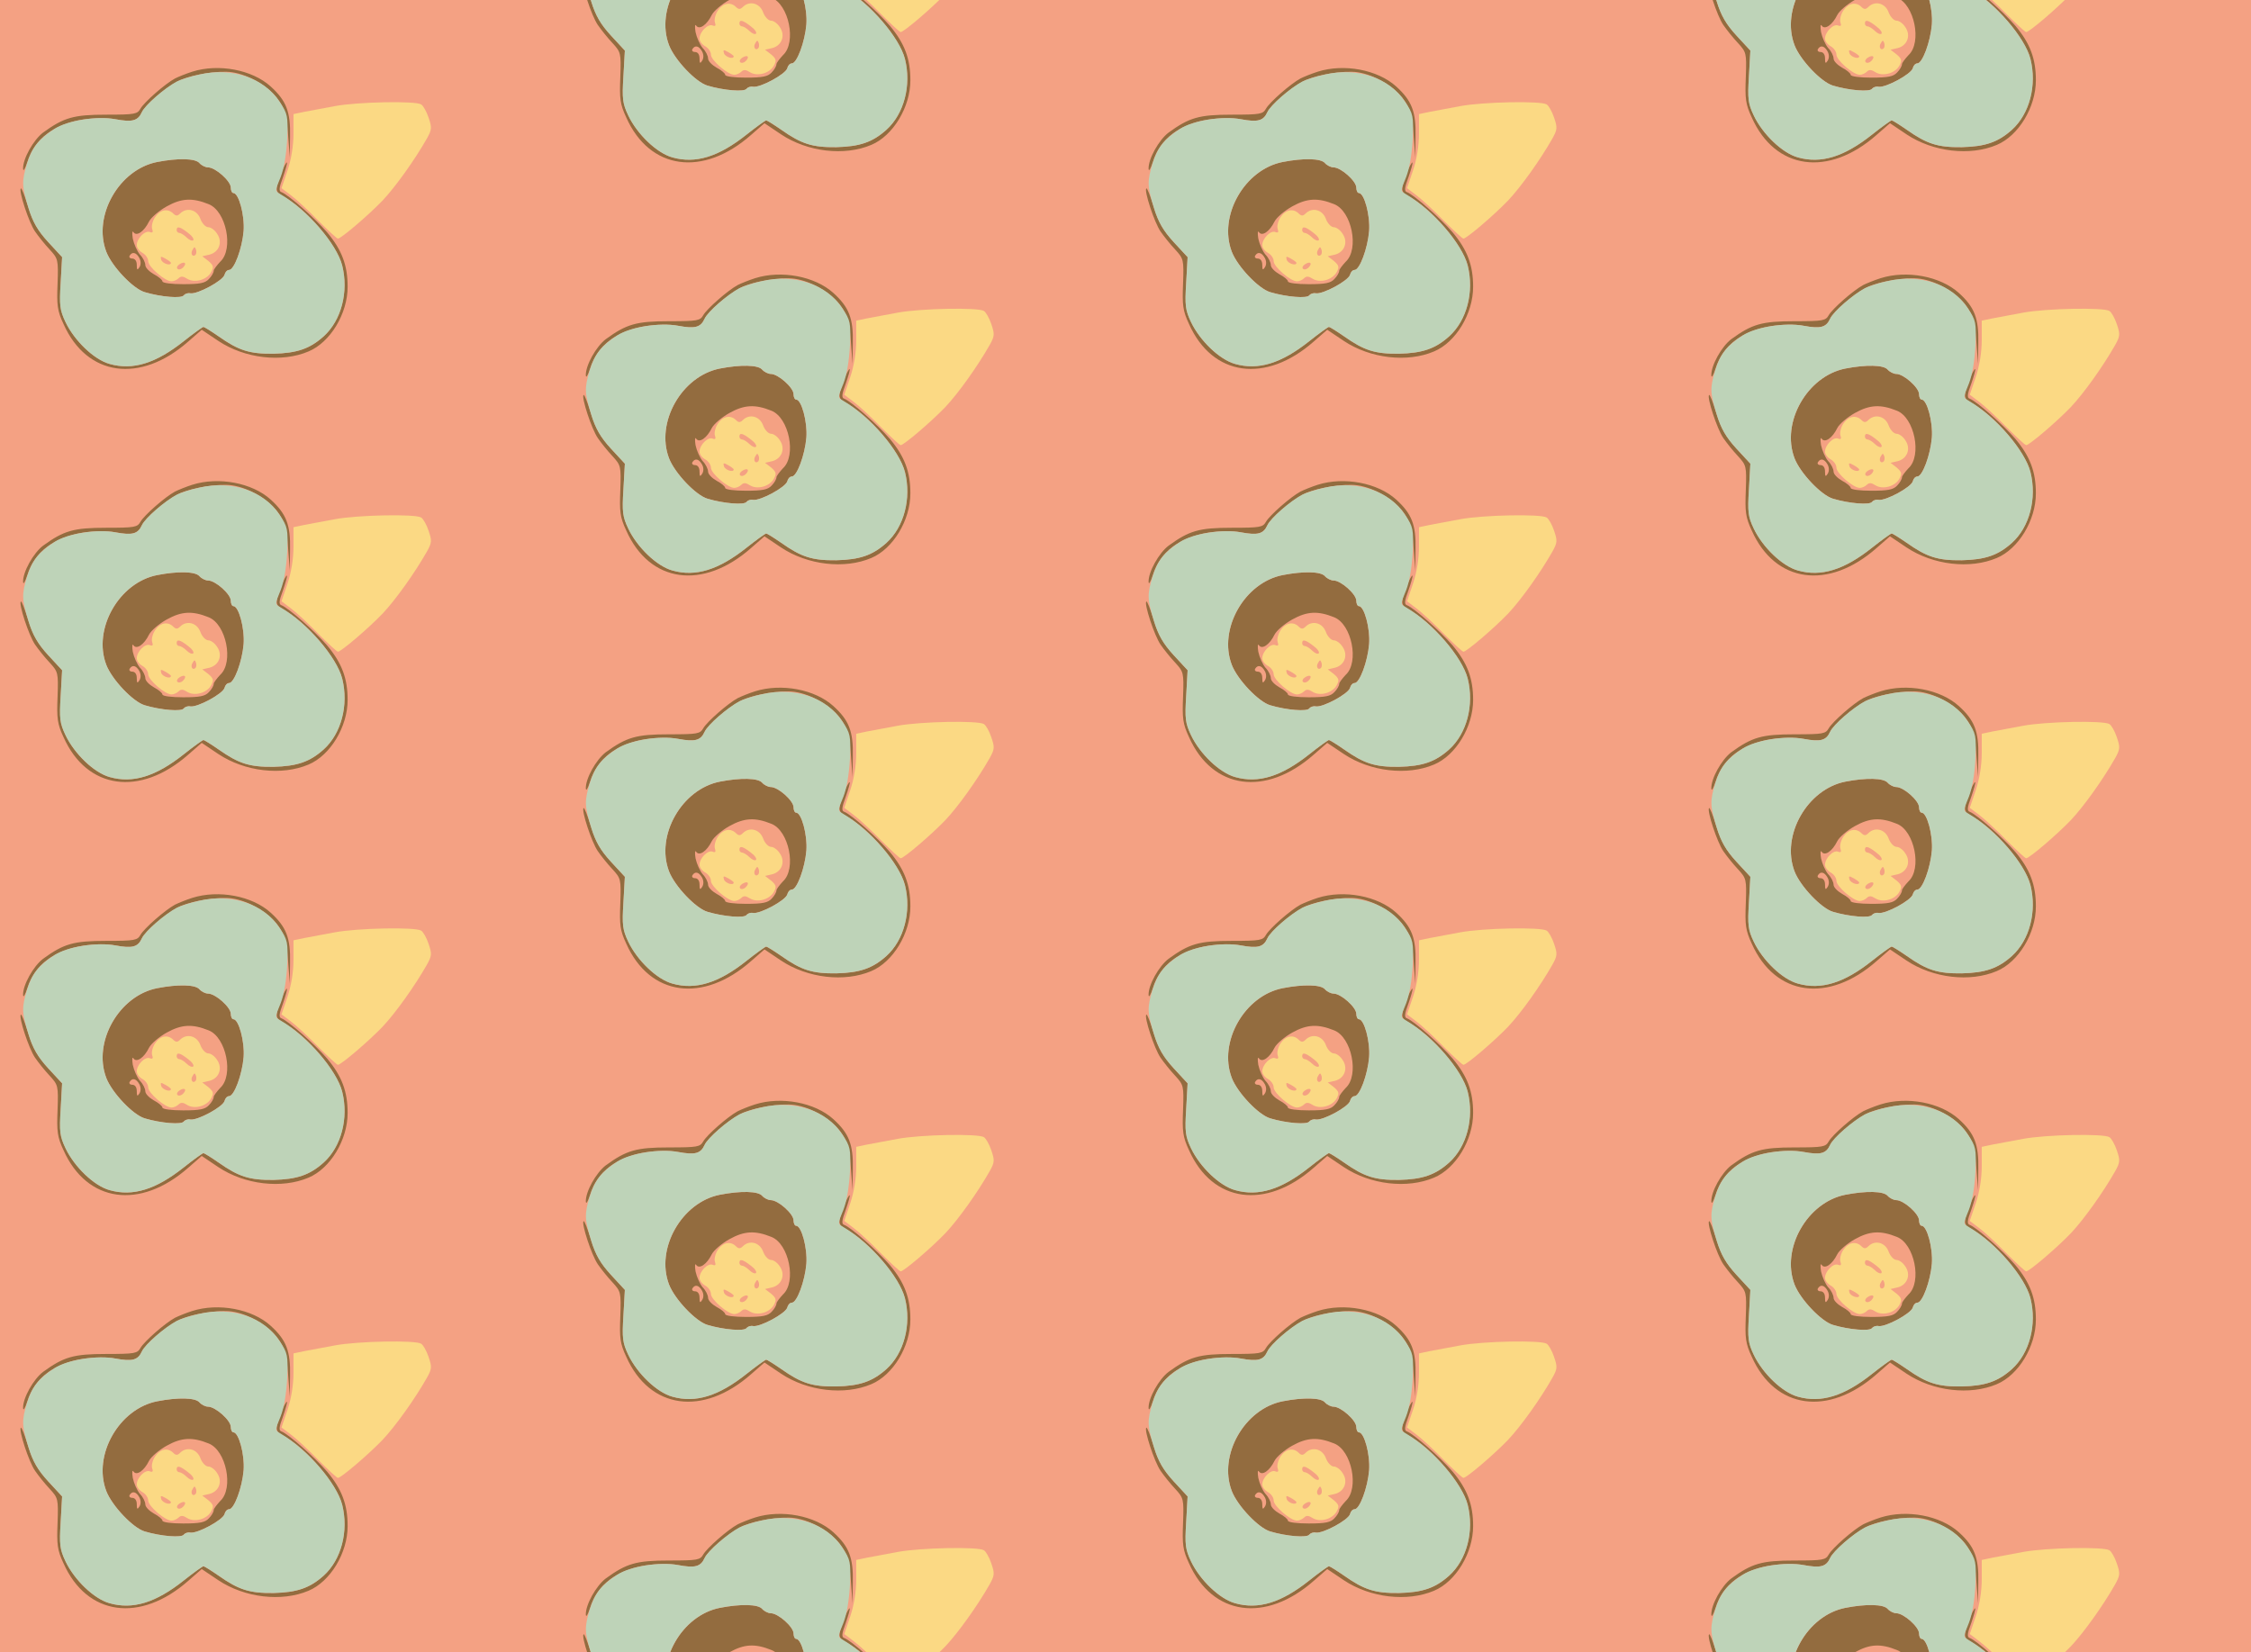 <?xml version="1.0" standalone="no"?>
<!DOCTYPE svg PUBLIC "-//W3C//DTD SVG 20010904//EN"
 "http://www.w3.org/TR/2001/REC-SVG-20010904/DTD/svg10.dtd">
<svg version="1.0" xmlns="http://www.w3.org/2000/svg" width="632pt" height="464pt" viewBox="0 0 632 464" preserveAspectRatio = "xMidYMid meet" >
<rect width="632" height="464" fill="#F4A183"/>
<g id="col0" transform="translate(0, 15)">
<g id="0" transform="translate(0,0.0)scale(0.8,0.8)">

<path d="M675 1096 c-22 -7 -49 -18 -61 -24 -35 -19 -108 -83 -121 -106 -11 -19 -19 -21 -120 -21 -115 0 -149 -10 -222 -63 -34 -26 -71 -92 -70 -127 1 -11 7 0 15 24 25 81 94 133 195 149 41 6 83 7 114 1 59 -11 79 -6 93 25 12 26 81 85 127 109 44 22 141 38 189 31 61 -9 131 -51 163 -97 23 -33 29 -54 34 -121 l6 -81 1 73 c2 87 -13 126 -68 176 -65 59 -183 81 -275 52z" transform="translate(0,116) scale(0.1,-0.1)" stroke="none" fill="#936C3F"/>

<path d="M986 737 c-21 -56 -20 -64 7 -78 82 -44 189 -169 208 -243 23 -93 -3 -193 -65 -249 -49 -44 -94 -59 -176 -61 -84 -1 -122 11 -193 61 -26 18 -50 33 -53 33 -3 0 -35 -23 -69 -50 -98 -78 -179 -103 -260 -80 -55 15 -124 82 -155 147 -20 42 -22 59 -17 138 l5 90 -49 53 c-37 41 -54 70 -70 123 -12 39 -23 68 -26 65 -8 -8 28 -119 50 -151 11 -16 34 -45 51 -63 30 -33 31 -35 28 -120 -3 -76 -1 -95 21 -142 82 -184 269 -210 438 -61 l47 41 58 -39 c93 -62 223 -77 317 -37 76 32 137 132 137 227 0 75 -20 129 -72 191 -43 50 -136 132 -160 141 -10 3 -9 15 5 52 9 26 16 50 14 52 -2 2 -12 -16 -21 -40z" transform="translate(0,116) scale(0.1,-0.1)" stroke="none" fill="#936C3F"/>

<path d="M544 585 c-9 -14 -13 -32 -10 -41 4 -11 2 -15 -8 -11 -17 7 -46 -23 -46 -46 0 -9 9 -21 20 -27 11 -6 20 -19 20 -29 0 -20 59 -71 82 -71 8 0 19 5 25 11 8 8 16 7 30 -2 26 -16 69 -4 84 23 10 18 8 24 -9 39 l-22 17 26 6 c33 9 46 44 26 73 -8 13 -22 23 -31 23 -9 0 -22 13 -28 30 -12 32 -48 41 -71 18 -9 -9 -15 -9 -24 0 -19 19 -46 14 -64 -13z m116 -55 c14 -10 22 -22 18 -26 -4 -3 -14 1 -23 10 -9 9 -21 16 -26 16 -5 0 -9 5 -9 10 0 15 12 12 40 -10z m26 -77 c-10 -10 -19 5 -10 18 6 11 8 11 12 0 2 -7 1 -15 -2 -18z m-86 -28 c0 -12 -29 -3 -34 10 -4 13 -2 14 14 5 11 -6 20 -13 20 -15z m42 -17 c-6 -6 -15 -8 -19 -4 -4 4 -1 11 7 16 19 12 27 3 12 -12z" transform="translate(0,116) scale(0.1,-0.1)" stroke="none" fill="#FBD984"/>

<path d="M552 779 c-134 -26 -227 -189 -179 -315 20 -52 94 -130 135 -142 57 -17 130 -23 137 -11 4 5 14 9 23 7 25 -4 114 44 120 65 2 9 9 17 16 17 18 0 46 76 51 137 4 55 -17 133 -36 133 -5 0 -9 9 -9 19 0 23 -54 71 -80 71 -9 0 -23 7 -30 15 -14 17 -76 18 -148 4z m180 -148 c62 -24 89 -158 41 -202 -12 -13 -23 -27 -23 -32 0 -6 -7 -19 -17 -29 -13 -14 -31 -18 -90 -18 -41 0 -73 4 -73 10 0 5 -13 16 -30 25 -16 9 -30 23 -30 32 0 9 -8 26 -19 37 -10 12 -21 37 -25 56 -3 19 -2 29 2 23 11 -17 38 2 55 37 7 14 35 38 62 53 52 29 90 31 147 8z m-243 -189 c6 -11 6 -24 0 -33 -7 -11 -9 -9 -9 9 0 13 -6 22 -16 22 -8 0 -12 5 -9 10 9 15 23 12 34 -8z" transform="translate(0,116) scale(0.1,-0.1)" stroke="none" fill="#936C3F"/>

<path d="M1175 975 c-38 -7 -87 -16 -107 -20 l-38 -8 0 -68 c0 -44 -8 -91 -21 -130 l-21 -62 33 -25 c19 -14 62 -54 96 -89 34 -34 65 -63 69 -63 11 0 107 82 157 134 46 49 113 143 155 217 18 32 18 39 6 74 -7 21 -19 42 -26 46 -20 13 -223 9 -303 -6z" transform="translate(0,116) scale(0.1,-0.1)" stroke="none" fill="#FBD984"/>

<path d="M700 1086 c-30 -6 -66 -18 -80 -25 -43 -23 -111 -83 -122 -107 -14 -31 -34 -36 -93 -25 -64 12 -168 -4 -214 -34 -54 -34 -79 -66 -96 -121 -19 -64 -19 -79 5 -157 15 -49 33 -80 69 -119 l49 -53 -5 -90 c-5 -79 -3 -96 17 -138 31 -65 100 -132 155 -147 81 -23 162 2 260 80 34 27 66 50 69 50 3 0 27 -15 53 -33 71 -50 109 -62 193 -61 82 2 127 17 176 61 62 56 88 156 65 248 -19 76 -122 195 -217 251 -19 11 -19 12 1 60 12 31 20 80 23 134 3 81 2 87 -27 131 -56 84 -167 121 -281 95z m0 -311 c7 -8 21 -15 30 -15 26 0 80 -48 80 -71 0 -10 4 -19 9 -19 19 0 40 -78 36 -133 -5 -61 -33 -137 -51 -137 -7 0 -14 -8 -16 -17 -6 -21 -95 -69 -120 -65 -9 2 -19 -2 -23 -7 -7 -12 -80 -6 -137 11 -41 12 -115 90 -135 142 -48 126 45 289 179 315 72 14 134 13 148 -4z" transform="translate(0,116) scale(0.1,-0.1)" stroke="none" fill="#BED3B8"/>

</g>

<g id="1" transform="translate(0,116.0)scale(0.8,0.8)">

<path d="M675 1096 c-22 -7 -49 -18 -61 -24 -35 -19 -108 -83 -121 -106 -11 -19 -19 -21 -120 -21 -115 0 -149 -10 -222 -63 -34 -26 -71 -92 -70 -127 1 -11 7 0 15 24 25 81 94 133 195 149 41 6 83 7 114 1 59 -11 79 -6 93 25 12 26 81 85 127 109 44 22 141 38 189 31 61 -9 131 -51 163 -97 23 -33 29 -54 34 -121 l6 -81 1 73 c2 87 -13 126 -68 176 -65 59 -183 81 -275 52z" transform="translate(0,116) scale(0.1,-0.1)" stroke="none" fill="#936C3F"/>

<path d="M986 737 c-21 -56 -20 -64 7 -78 82 -44 189 -169 208 -243 23 -93 -3 -193 -65 -249 -49 -44 -94 -59 -176 -61 -84 -1 -122 11 -193 61 -26 18 -50 33 -53 33 -3 0 -35 -23 -69 -50 -98 -78 -179 -103 -260 -80 -55 15 -124 82 -155 147 -20 42 -22 59 -17 138 l5 90 -49 53 c-37 41 -54 70 -70 123 -12 39 -23 68 -26 65 -8 -8 28 -119 50 -151 11 -16 34 -45 51 -63 30 -33 31 -35 28 -120 -3 -76 -1 -95 21 -142 82 -184 269 -210 438 -61 l47 41 58 -39 c93 -62 223 -77 317 -37 76 32 137 132 137 227 0 75 -20 129 -72 191 -43 50 -136 132 -160 141 -10 3 -9 15 5 52 9 26 16 50 14 52 -2 2 -12 -16 -21 -40z" transform="translate(0,116) scale(0.1,-0.1)" stroke="none" fill="#936C3F"/>

<path d="M544 585 c-9 -14 -13 -32 -10 -41 4 -11 2 -15 -8 -11 -17 7 -46 -23 -46 -46 0 -9 9 -21 20 -27 11 -6 20 -19 20 -29 0 -20 59 -71 82 -71 8 0 19 5 25 11 8 8 16 7 30 -2 26 -16 69 -4 84 23 10 18 8 24 -9 39 l-22 17 26 6 c33 9 46 44 26 73 -8 13 -22 23 -31 23 -9 0 -22 13 -28 30 -12 32 -48 41 -71 18 -9 -9 -15 -9 -24 0 -19 19 -46 14 -64 -13z m116 -55 c14 -10 22 -22 18 -26 -4 -3 -14 1 -23 10 -9 9 -21 16 -26 16 -5 0 -9 5 -9 10 0 15 12 12 40 -10z m26 -77 c-10 -10 -19 5 -10 18 6 11 8 11 12 0 2 -7 1 -15 -2 -18z m-86 -28 c0 -12 -29 -3 -34 10 -4 13 -2 14 14 5 11 -6 20 -13 20 -15z m42 -17 c-6 -6 -15 -8 -19 -4 -4 4 -1 11 7 16 19 12 27 3 12 -12z" transform="translate(0,116) scale(0.1,-0.1)" stroke="none" fill="#FBD984"/>

<path d="M552 779 c-134 -26 -227 -189 -179 -315 20 -52 94 -130 135 -142 57 -17 130 -23 137 -11 4 5 14 9 23 7 25 -4 114 44 120 65 2 9 9 17 16 17 18 0 46 76 51 137 4 55 -17 133 -36 133 -5 0 -9 9 -9 19 0 23 -54 71 -80 71 -9 0 -23 7 -30 15 -14 17 -76 18 -148 4z m180 -148 c62 -24 89 -158 41 -202 -12 -13 -23 -27 -23 -32 0 -6 -7 -19 -17 -29 -13 -14 -31 -18 -90 -18 -41 0 -73 4 -73 10 0 5 -13 16 -30 25 -16 9 -30 23 -30 32 0 9 -8 26 -19 37 -10 12 -21 37 -25 56 -3 19 -2 29 2 23 11 -17 38 2 55 37 7 14 35 38 62 53 52 29 90 31 147 8z m-243 -189 c6 -11 6 -24 0 -33 -7 -11 -9 -9 -9 9 0 13 -6 22 -16 22 -8 0 -12 5 -9 10 9 15 23 12 34 -8z" transform="translate(0,116) scale(0.1,-0.1)" stroke="none" fill="#936C3F"/>

<path d="M1175 975 c-38 -7 -87 -16 -107 -20 l-38 -8 0 -68 c0 -44 -8 -91 -21 -130 l-21 -62 33 -25 c19 -14 62 -54 96 -89 34 -34 65 -63 69 -63 11 0 107 82 157 134 46 49 113 143 155 217 18 32 18 39 6 74 -7 21 -19 42 -26 46 -20 13 -223 9 -303 -6z" transform="translate(0,116) scale(0.1,-0.1)" stroke="none" fill="#FBD984"/>

<path d="M700 1086 c-30 -6 -66 -18 -80 -25 -43 -23 -111 -83 -122 -107 -14 -31 -34 -36 -93 -25 -64 12 -168 -4 -214 -34 -54 -34 -79 -66 -96 -121 -19 -64 -19 -79 5 -157 15 -49 33 -80 69 -119 l49 -53 -5 -90 c-5 -79 -3 -96 17 -138 31 -65 100 -132 155 -147 81 -23 162 2 260 80 34 27 66 50 69 50 3 0 27 -15 53 -33 71 -50 109 -62 193 -61 82 2 127 17 176 61 62 56 88 156 65 248 -19 76 -122 195 -217 251 -19 11 -19 12 1 60 12 31 20 80 23 134 3 81 2 87 -27 131 -56 84 -167 121 -281 95z m0 -311 c7 -8 21 -15 30 -15 26 0 80 -48 80 -71 0 -10 4 -19 9 -19 19 0 40 -78 36 -133 -5 -61 -33 -137 -51 -137 -7 0 -14 -8 -16 -17 -6 -21 -95 -69 -120 -65 -9 2 -19 -2 -23 -7 -7 -12 -80 -6 -137 11 -41 12 -115 90 -135 142 -48 126 45 289 179 315 72 14 134 13 148 -4z" transform="translate(0,116) scale(0.1,-0.1)" stroke="none" fill="#BED3B8"/>

</g>

<g id="2" transform="translate(0,232.0)scale(0.8,0.8)">

<path d="M675 1096 c-22 -7 -49 -18 -61 -24 -35 -19 -108 -83 -121 -106 -11 -19 -19 -21 -120 -21 -115 0 -149 -10 -222 -63 -34 -26 -71 -92 -70 -127 1 -11 7 0 15 24 25 81 94 133 195 149 41 6 83 7 114 1 59 -11 79 -6 93 25 12 26 81 85 127 109 44 22 141 38 189 31 61 -9 131 -51 163 -97 23 -33 29 -54 34 -121 l6 -81 1 73 c2 87 -13 126 -68 176 -65 59 -183 81 -275 52z" transform="translate(0,116) scale(0.1,-0.1)" stroke="none" fill="#936C3F"/>

<path d="M986 737 c-21 -56 -20 -64 7 -78 82 -44 189 -169 208 -243 23 -93 -3 -193 -65 -249 -49 -44 -94 -59 -176 -61 -84 -1 -122 11 -193 61 -26 18 -50 33 -53 33 -3 0 -35 -23 -69 -50 -98 -78 -179 -103 -260 -80 -55 15 -124 82 -155 147 -20 42 -22 59 -17 138 l5 90 -49 53 c-37 41 -54 70 -70 123 -12 39 -23 68 -26 65 -8 -8 28 -119 50 -151 11 -16 34 -45 51 -63 30 -33 31 -35 28 -120 -3 -76 -1 -95 21 -142 82 -184 269 -210 438 -61 l47 41 58 -39 c93 -62 223 -77 317 -37 76 32 137 132 137 227 0 75 -20 129 -72 191 -43 50 -136 132 -160 141 -10 3 -9 15 5 52 9 26 16 50 14 52 -2 2 -12 -16 -21 -40z" transform="translate(0,116) scale(0.1,-0.1)" stroke="none" fill="#936C3F"/>

<path d="M544 585 c-9 -14 -13 -32 -10 -41 4 -11 2 -15 -8 -11 -17 7 -46 -23 -46 -46 0 -9 9 -21 20 -27 11 -6 20 -19 20 -29 0 -20 59 -71 82 -71 8 0 19 5 25 11 8 8 16 7 30 -2 26 -16 69 -4 84 23 10 18 8 24 -9 39 l-22 17 26 6 c33 9 46 44 26 73 -8 13 -22 23 -31 23 -9 0 -22 13 -28 30 -12 32 -48 41 -71 18 -9 -9 -15 -9 -24 0 -19 19 -46 14 -64 -13z m116 -55 c14 -10 22 -22 18 -26 -4 -3 -14 1 -23 10 -9 9 -21 16 -26 16 -5 0 -9 5 -9 10 0 15 12 12 40 -10z m26 -77 c-10 -10 -19 5 -10 18 6 11 8 11 12 0 2 -7 1 -15 -2 -18z m-86 -28 c0 -12 -29 -3 -34 10 -4 13 -2 14 14 5 11 -6 20 -13 20 -15z m42 -17 c-6 -6 -15 -8 -19 -4 -4 4 -1 11 7 16 19 12 27 3 12 -12z" transform="translate(0,116) scale(0.1,-0.1)" stroke="none" fill="#FBD984"/>

<path d="M552 779 c-134 -26 -227 -189 -179 -315 20 -52 94 -130 135 -142 57 -17 130 -23 137 -11 4 5 14 9 23 7 25 -4 114 44 120 65 2 9 9 17 16 17 18 0 46 76 51 137 4 55 -17 133 -36 133 -5 0 -9 9 -9 19 0 23 -54 71 -80 71 -9 0 -23 7 -30 15 -14 17 -76 18 -148 4z m180 -148 c62 -24 89 -158 41 -202 -12 -13 -23 -27 -23 -32 0 -6 -7 -19 -17 -29 -13 -14 -31 -18 -90 -18 -41 0 -73 4 -73 10 0 5 -13 16 -30 25 -16 9 -30 23 -30 32 0 9 -8 26 -19 37 -10 12 -21 37 -25 56 -3 19 -2 29 2 23 11 -17 38 2 55 37 7 14 35 38 62 53 52 29 90 31 147 8z m-243 -189 c6 -11 6 -24 0 -33 -7 -11 -9 -9 -9 9 0 13 -6 22 -16 22 -8 0 -12 5 -9 10 9 15 23 12 34 -8z" transform="translate(0,116) scale(0.1,-0.1)" stroke="none" fill="#936C3F"/>

<path d="M1175 975 c-38 -7 -87 -16 -107 -20 l-38 -8 0 -68 c0 -44 -8 -91 -21 -130 l-21 -62 33 -25 c19 -14 62 -54 96 -89 34 -34 65 -63 69 -63 11 0 107 82 157 134 46 49 113 143 155 217 18 32 18 39 6 74 -7 21 -19 42 -26 46 -20 13 -223 9 -303 -6z" transform="translate(0,116) scale(0.1,-0.1)" stroke="none" fill="#FBD984"/>

<path d="M700 1086 c-30 -6 -66 -18 -80 -25 -43 -23 -111 -83 -122 -107 -14 -31 -34 -36 -93 -25 -64 12 -168 -4 -214 -34 -54 -34 -79 -66 -96 -121 -19 -64 -19 -79 5 -157 15 -49 33 -80 69 -119 l49 -53 -5 -90 c-5 -79 -3 -96 17 -138 31 -65 100 -132 155 -147 81 -23 162 2 260 80 34 27 66 50 69 50 3 0 27 -15 53 -33 71 -50 109 -62 193 -61 82 2 127 17 176 61 62 56 88 156 65 248 -19 76 -122 195 -217 251 -19 11 -19 12 1 60 12 31 20 80 23 134 3 81 2 87 -27 131 -56 84 -167 121 -281 95z m0 -311 c7 -8 21 -15 30 -15 26 0 80 -48 80 -71 0 -10 4 -19 9 -19 19 0 40 -78 36 -133 -5 -61 -33 -137 -51 -137 -7 0 -14 -8 -16 -17 -6 -21 -95 -69 -120 -65 -9 2 -19 -2 -23 -7 -7 -12 -80 -6 -137 11 -41 12 -115 90 -135 142 -48 126 45 289 179 315 72 14 134 13 148 -4z" transform="translate(0,116) scale(0.1,-0.1)" stroke="none" fill="#BED3B8"/>

</g>

<g id="3" transform="translate(0,348.0)scale(0.8,0.8)">

<path d="M675 1096 c-22 -7 -49 -18 -61 -24 -35 -19 -108 -83 -121 -106 -11 -19 -19 -21 -120 -21 -115 0 -149 -10 -222 -63 -34 -26 -71 -92 -70 -127 1 -11 7 0 15 24 25 81 94 133 195 149 41 6 83 7 114 1 59 -11 79 -6 93 25 12 26 81 85 127 109 44 22 141 38 189 31 61 -9 131 -51 163 -97 23 -33 29 -54 34 -121 l6 -81 1 73 c2 87 -13 126 -68 176 -65 59 -183 81 -275 52z" transform="translate(0,116) scale(0.1,-0.1)" stroke="none" fill="#936C3F"/>

<path d="M986 737 c-21 -56 -20 -64 7 -78 82 -44 189 -169 208 -243 23 -93 -3 -193 -65 -249 -49 -44 -94 -59 -176 -61 -84 -1 -122 11 -193 61 -26 18 -50 33 -53 33 -3 0 -35 -23 -69 -50 -98 -78 -179 -103 -260 -80 -55 15 -124 82 -155 147 -20 42 -22 59 -17 138 l5 90 -49 53 c-37 41 -54 70 -70 123 -12 39 -23 68 -26 65 -8 -8 28 -119 50 -151 11 -16 34 -45 51 -63 30 -33 31 -35 28 -120 -3 -76 -1 -95 21 -142 82 -184 269 -210 438 -61 l47 41 58 -39 c93 -62 223 -77 317 -37 76 32 137 132 137 227 0 75 -20 129 -72 191 -43 50 -136 132 -160 141 -10 3 -9 15 5 52 9 26 16 50 14 52 -2 2 -12 -16 -21 -40z" transform="translate(0,116) scale(0.1,-0.1)" stroke="none" fill="#936C3F"/>

<path d="M544 585 c-9 -14 -13 -32 -10 -41 4 -11 2 -15 -8 -11 -17 7 -46 -23 -46 -46 0 -9 9 -21 20 -27 11 -6 20 -19 20 -29 0 -20 59 -71 82 -71 8 0 19 5 25 11 8 8 16 7 30 -2 26 -16 69 -4 84 23 10 18 8 24 -9 39 l-22 17 26 6 c33 9 46 44 26 73 -8 13 -22 23 -31 23 -9 0 -22 13 -28 30 -12 32 -48 41 -71 18 -9 -9 -15 -9 -24 0 -19 19 -46 14 -64 -13z m116 -55 c14 -10 22 -22 18 -26 -4 -3 -14 1 -23 10 -9 9 -21 16 -26 16 -5 0 -9 5 -9 10 0 15 12 12 40 -10z m26 -77 c-10 -10 -19 5 -10 18 6 11 8 11 12 0 2 -7 1 -15 -2 -18z m-86 -28 c0 -12 -29 -3 -34 10 -4 13 -2 14 14 5 11 -6 20 -13 20 -15z m42 -17 c-6 -6 -15 -8 -19 -4 -4 4 -1 11 7 16 19 12 27 3 12 -12z" transform="translate(0,116) scale(0.1,-0.1)" stroke="none" fill="#FBD984"/>

<path d="M552 779 c-134 -26 -227 -189 -179 -315 20 -52 94 -130 135 -142 57 -17 130 -23 137 -11 4 5 14 9 23 7 25 -4 114 44 120 65 2 9 9 17 16 17 18 0 46 76 51 137 4 55 -17 133 -36 133 -5 0 -9 9 -9 19 0 23 -54 71 -80 71 -9 0 -23 7 -30 15 -14 17 -76 18 -148 4z m180 -148 c62 -24 89 -158 41 -202 -12 -13 -23 -27 -23 -32 0 -6 -7 -19 -17 -29 -13 -14 -31 -18 -90 -18 -41 0 -73 4 -73 10 0 5 -13 16 -30 25 -16 9 -30 23 -30 32 0 9 -8 26 -19 37 -10 12 -21 37 -25 56 -3 19 -2 29 2 23 11 -17 38 2 55 37 7 14 35 38 62 53 52 29 90 31 147 8z m-243 -189 c6 -11 6 -24 0 -33 -7 -11 -9 -9 -9 9 0 13 -6 22 -16 22 -8 0 -12 5 -9 10 9 15 23 12 34 -8z" transform="translate(0,116) scale(0.1,-0.1)" stroke="none" fill="#936C3F"/>

<path d="M1175 975 c-38 -7 -87 -16 -107 -20 l-38 -8 0 -68 c0 -44 -8 -91 -21 -130 l-21 -62 33 -25 c19 -14 62 -54 96 -89 34 -34 65 -63 69 -63 11 0 107 82 157 134 46 49 113 143 155 217 18 32 18 39 6 74 -7 21 -19 42 -26 46 -20 13 -223 9 -303 -6z" transform="translate(0,116) scale(0.1,-0.1)" stroke="none" fill="#FBD984"/>

<path d="M700 1086 c-30 -6 -66 -18 -80 -25 -43 -23 -111 -83 -122 -107 -14 -31 -34 -36 -93 -25 -64 12 -168 -4 -214 -34 -54 -34 -79 -66 -96 -121 -19 -64 -19 -79 5 -157 15 -49 33 -80 69 -119 l49 -53 -5 -90 c-5 -79 -3 -96 17 -138 31 -65 100 -132 155 -147 81 -23 162 2 260 80 34 27 66 50 69 50 3 0 27 -15 53 -33 71 -50 109 -62 193 -61 82 2 127 17 176 61 62 56 88 156 65 248 -19 76 -122 195 -217 251 -19 11 -19 12 1 60 12 31 20 80 23 134 3 81 2 87 -27 131 -56 84 -167 121 -281 95z m0 -311 c7 -8 21 -15 30 -15 26 0 80 -48 80 -71 0 -10 4 -19 9 -19 19 0 40 -78 36 -133 -5 -61 -33 -137 -51 -137 -7 0 -14 -8 -16 -17 -6 -21 -95 -69 -120 -65 -9 2 -19 -2 -23 -7 -7 -12 -80 -6 -137 11 -41 12 -115 90 -135 142 -48 126 45 289 179 315 72 14 134 13 148 -4z" transform="translate(0,116) scale(0.1,-0.1)" stroke="none" fill="#BED3B8"/>

</g>

<g id="4" transform="translate(0,464.0)scale(0.8,0.8)">

<path d="M675 1096 c-22 -7 -49 -18 -61 -24 -35 -19 -108 -83 -121 -106 -11 -19 -19 -21 -120 -21 -115 0 -149 -10 -222 -63 -34 -26 -71 -92 -70 -127 1 -11 7 0 15 24 25 81 94 133 195 149 41 6 83 7 114 1 59 -11 79 -6 93 25 12 26 81 85 127 109 44 22 141 38 189 31 61 -9 131 -51 163 -97 23 -33 29 -54 34 -121 l6 -81 1 73 c2 87 -13 126 -68 176 -65 59 -183 81 -275 52z" transform="translate(0,116) scale(0.1,-0.1)" stroke="none" fill="#936C3F"/>

<path d="M986 737 c-21 -56 -20 -64 7 -78 82 -44 189 -169 208 -243 23 -93 -3 -193 -65 -249 -49 -44 -94 -59 -176 -61 -84 -1 -122 11 -193 61 -26 18 -50 33 -53 33 -3 0 -35 -23 -69 -50 -98 -78 -179 -103 -260 -80 -55 15 -124 82 -155 147 -20 42 -22 59 -17 138 l5 90 -49 53 c-37 41 -54 70 -70 123 -12 39 -23 68 -26 65 -8 -8 28 -119 50 -151 11 -16 34 -45 51 -63 30 -33 31 -35 28 -120 -3 -76 -1 -95 21 -142 82 -184 269 -210 438 -61 l47 41 58 -39 c93 -62 223 -77 317 -37 76 32 137 132 137 227 0 75 -20 129 -72 191 -43 50 -136 132 -160 141 -10 3 -9 15 5 52 9 26 16 50 14 52 -2 2 -12 -16 -21 -40z" transform="translate(0,116) scale(0.1,-0.1)" stroke="none" fill="#936C3F"/>

<path d="M544 585 c-9 -14 -13 -32 -10 -41 4 -11 2 -15 -8 -11 -17 7 -46 -23 -46 -46 0 -9 9 -21 20 -27 11 -6 20 -19 20 -29 0 -20 59 -71 82 -71 8 0 19 5 25 11 8 8 16 7 30 -2 26 -16 69 -4 84 23 10 18 8 24 -9 39 l-22 17 26 6 c33 9 46 44 26 73 -8 13 -22 23 -31 23 -9 0 -22 13 -28 30 -12 32 -48 41 -71 18 -9 -9 -15 -9 -24 0 -19 19 -46 14 -64 -13z m116 -55 c14 -10 22 -22 18 -26 -4 -3 -14 1 -23 10 -9 9 -21 16 -26 16 -5 0 -9 5 -9 10 0 15 12 12 40 -10z m26 -77 c-10 -10 -19 5 -10 18 6 11 8 11 12 0 2 -7 1 -15 -2 -18z m-86 -28 c0 -12 -29 -3 -34 10 -4 13 -2 14 14 5 11 -6 20 -13 20 -15z m42 -17 c-6 -6 -15 -8 -19 -4 -4 4 -1 11 7 16 19 12 27 3 12 -12z" transform="translate(0,116) scale(0.1,-0.1)" stroke="none" fill="#FBD984"/>

<path d="M552 779 c-134 -26 -227 -189 -179 -315 20 -52 94 -130 135 -142 57 -17 130 -23 137 -11 4 5 14 9 23 7 25 -4 114 44 120 65 2 9 9 17 16 17 18 0 46 76 51 137 4 55 -17 133 -36 133 -5 0 -9 9 -9 19 0 23 -54 71 -80 71 -9 0 -23 7 -30 15 -14 17 -76 18 -148 4z m180 -148 c62 -24 89 -158 41 -202 -12 -13 -23 -27 -23 -32 0 -6 -7 -19 -17 -29 -13 -14 -31 -18 -90 -18 -41 0 -73 4 -73 10 0 5 -13 16 -30 25 -16 9 -30 23 -30 32 0 9 -8 26 -19 37 -10 12 -21 37 -25 56 -3 19 -2 29 2 23 11 -17 38 2 55 37 7 14 35 38 62 53 52 29 90 31 147 8z m-243 -189 c6 -11 6 -24 0 -33 -7 -11 -9 -9 -9 9 0 13 -6 22 -16 22 -8 0 -12 5 -9 10 9 15 23 12 34 -8z" transform="translate(0,116) scale(0.1,-0.1)" stroke="none" fill="#936C3F"/>

<path d="M1175 975 c-38 -7 -87 -16 -107 -20 l-38 -8 0 -68 c0 -44 -8 -91 -21 -130 l-21 -62 33 -25 c19 -14 62 -54 96 -89 34 -34 65 -63 69 -63 11 0 107 82 157 134 46 49 113 143 155 217 18 32 18 39 6 74 -7 21 -19 42 -26 46 -20 13 -223 9 -303 -6z" transform="translate(0,116) scale(0.1,-0.1)" stroke="none" fill="#FBD984"/>

<path d="M700 1086 c-30 -6 -66 -18 -80 -25 -43 -23 -111 -83 -122 -107 -14 -31 -34 -36 -93 -25 -64 12 -168 -4 -214 -34 -54 -34 -79 -66 -96 -121 -19 -64 -19 -79 5 -157 15 -49 33 -80 69 -119 l49 -53 -5 -90 c-5 -79 -3 -96 17 -138 31 -65 100 -132 155 -147 81 -23 162 2 260 80 34 27 66 50 69 50 3 0 27 -15 53 -33 71 -50 109 -62 193 -61 82 2 127 17 176 61 62 56 88 156 65 248 -19 76 -122 195 -217 251 -19 11 -19 12 1 60 12 31 20 80 23 134 3 81 2 87 -27 131 -56 84 -167 121 -281 95z m0 -311 c7 -8 21 -15 30 -15 26 0 80 -48 80 -71 0 -10 4 -19 9 -19 19 0 40 -78 36 -133 -5 -61 -33 -137 -51 -137 -7 0 -14 -8 -16 -17 -6 -21 -95 -69 -120 -65 -9 2 -19 -2 -23 -7 -7 -12 -80 -6 -137 11 -41 12 -115 90 -135 142 -48 126 45 289 179 315 72 14 134 13 148 -4z" transform="translate(0,116) scale(0.1,-0.1)" stroke="none" fill="#BED3B8"/>

</g>

</g>
<g id="col1" transform="translate(158, -43.0)">
<g id="0" transform="translate(0,0.0)scale(0.8,0.8)">

<path d="M675 1096 c-22 -7 -49 -18 -61 -24 -35 -19 -108 -83 -121 -106 -11 -19 -19 -21 -120 -21 -115 0 -149 -10 -222 -63 -34 -26 -71 -92 -70 -127 1 -11 7 0 15 24 25 81 94 133 195 149 41 6 83 7 114 1 59 -11 79 -6 93 25 12 26 81 85 127 109 44 22 141 38 189 31 61 -9 131 -51 163 -97 23 -33 29 -54 34 -121 l6 -81 1 73 c2 87 -13 126 -68 176 -65 59 -183 81 -275 52z" transform="translate(0,116) scale(0.1,-0.1)" stroke="none" fill="#936C3F"/>

<path d="M986 737 c-21 -56 -20 -64 7 -78 82 -44 189 -169 208 -243 23 -93 -3 -193 -65 -249 -49 -44 -94 -59 -176 -61 -84 -1 -122 11 -193 61 -26 18 -50 33 -53 33 -3 0 -35 -23 -69 -50 -98 -78 -179 -103 -260 -80 -55 15 -124 82 -155 147 -20 42 -22 59 -17 138 l5 90 -49 53 c-37 41 -54 70 -70 123 -12 39 -23 68 -26 65 -8 -8 28 -119 50 -151 11 -16 34 -45 51 -63 30 -33 31 -35 28 -120 -3 -76 -1 -95 21 -142 82 -184 269 -210 438 -61 l47 41 58 -39 c93 -62 223 -77 317 -37 76 32 137 132 137 227 0 75 -20 129 -72 191 -43 50 -136 132 -160 141 -10 3 -9 15 5 52 9 26 16 50 14 52 -2 2 -12 -16 -21 -40z" transform="translate(0,116) scale(0.1,-0.1)" stroke="none" fill="#936C3F"/>

<path d="M544 585 c-9 -14 -13 -32 -10 -41 4 -11 2 -15 -8 -11 -17 7 -46 -23 -46 -46 0 -9 9 -21 20 -27 11 -6 20 -19 20 -29 0 -20 59 -71 82 -71 8 0 19 5 25 11 8 8 16 7 30 -2 26 -16 69 -4 84 23 10 18 8 24 -9 39 l-22 17 26 6 c33 9 46 44 26 73 -8 13 -22 23 -31 23 -9 0 -22 13 -28 30 -12 32 -48 41 -71 18 -9 -9 -15 -9 -24 0 -19 19 -46 14 -64 -13z m116 -55 c14 -10 22 -22 18 -26 -4 -3 -14 1 -23 10 -9 9 -21 16 -26 16 -5 0 -9 5 -9 10 0 15 12 12 40 -10z m26 -77 c-10 -10 -19 5 -10 18 6 11 8 11 12 0 2 -7 1 -15 -2 -18z m-86 -28 c0 -12 -29 -3 -34 10 -4 13 -2 14 14 5 11 -6 20 -13 20 -15z m42 -17 c-6 -6 -15 -8 -19 -4 -4 4 -1 11 7 16 19 12 27 3 12 -12z" transform="translate(0,116) scale(0.1,-0.1)" stroke="none" fill="#FBD984"/>

<path d="M552 779 c-134 -26 -227 -189 -179 -315 20 -52 94 -130 135 -142 57 -17 130 -23 137 -11 4 5 14 9 23 7 25 -4 114 44 120 65 2 9 9 17 16 17 18 0 46 76 51 137 4 55 -17 133 -36 133 -5 0 -9 9 -9 19 0 23 -54 71 -80 71 -9 0 -23 7 -30 15 -14 17 -76 18 -148 4z m180 -148 c62 -24 89 -158 41 -202 -12 -13 -23 -27 -23 -32 0 -6 -7 -19 -17 -29 -13 -14 -31 -18 -90 -18 -41 0 -73 4 -73 10 0 5 -13 16 -30 25 -16 9 -30 23 -30 32 0 9 -8 26 -19 37 -10 12 -21 37 -25 56 -3 19 -2 29 2 23 11 -17 38 2 55 37 7 14 35 38 62 53 52 29 90 31 147 8z m-243 -189 c6 -11 6 -24 0 -33 -7 -11 -9 -9 -9 9 0 13 -6 22 -16 22 -8 0 -12 5 -9 10 9 15 23 12 34 -8z" transform="translate(0,116) scale(0.1,-0.1)" stroke="none" fill="#936C3F"/>

<path d="M1175 975 c-38 -7 -87 -16 -107 -20 l-38 -8 0 -68 c0 -44 -8 -91 -21 -130 l-21 -62 33 -25 c19 -14 62 -54 96 -89 34 -34 65 -63 69 -63 11 0 107 82 157 134 46 49 113 143 155 217 18 32 18 39 6 74 -7 21 -19 42 -26 46 -20 13 -223 9 -303 -6z" transform="translate(0,116) scale(0.1,-0.1)" stroke="none" fill="#FBD984"/>

<path d="M700 1086 c-30 -6 -66 -18 -80 -25 -43 -23 -111 -83 -122 -107 -14 -31 -34 -36 -93 -25 -64 12 -168 -4 -214 -34 -54 -34 -79 -66 -96 -121 -19 -64 -19 -79 5 -157 15 -49 33 -80 69 -119 l49 -53 -5 -90 c-5 -79 -3 -96 17 -138 31 -65 100 -132 155 -147 81 -23 162 2 260 80 34 27 66 50 69 50 3 0 27 -15 53 -33 71 -50 109 -62 193 -61 82 2 127 17 176 61 62 56 88 156 65 248 -19 76 -122 195 -217 251 -19 11 -19 12 1 60 12 31 20 80 23 134 3 81 2 87 -27 131 -56 84 -167 121 -281 95z m0 -311 c7 -8 21 -15 30 -15 26 0 80 -48 80 -71 0 -10 4 -19 9 -19 19 0 40 -78 36 -133 -5 -61 -33 -137 -51 -137 -7 0 -14 -8 -16 -17 -6 -21 -95 -69 -120 -65 -9 2 -19 -2 -23 -7 -7 -12 -80 -6 -137 11 -41 12 -115 90 -135 142 -48 126 45 289 179 315 72 14 134 13 148 -4z" transform="translate(0,116) scale(0.1,-0.1)" stroke="none" fill="#BED3B8"/>

</g>

<g id="1" transform="translate(0,116.0)scale(0.8,0.8)">

<path d="M675 1096 c-22 -7 -49 -18 -61 -24 -35 -19 -108 -83 -121 -106 -11 -19 -19 -21 -120 -21 -115 0 -149 -10 -222 -63 -34 -26 -71 -92 -70 -127 1 -11 7 0 15 24 25 81 94 133 195 149 41 6 83 7 114 1 59 -11 79 -6 93 25 12 26 81 85 127 109 44 22 141 38 189 31 61 -9 131 -51 163 -97 23 -33 29 -54 34 -121 l6 -81 1 73 c2 87 -13 126 -68 176 -65 59 -183 81 -275 52z" transform="translate(0,116) scale(0.1,-0.1)" stroke="none" fill="#936C3F"/>

<path d="M986 737 c-21 -56 -20 -64 7 -78 82 -44 189 -169 208 -243 23 -93 -3 -193 -65 -249 -49 -44 -94 -59 -176 -61 -84 -1 -122 11 -193 61 -26 18 -50 33 -53 33 -3 0 -35 -23 -69 -50 -98 -78 -179 -103 -260 -80 -55 15 -124 82 -155 147 -20 42 -22 59 -17 138 l5 90 -49 53 c-37 41 -54 70 -70 123 -12 39 -23 68 -26 65 -8 -8 28 -119 50 -151 11 -16 34 -45 51 -63 30 -33 31 -35 28 -120 -3 -76 -1 -95 21 -142 82 -184 269 -210 438 -61 l47 41 58 -39 c93 -62 223 -77 317 -37 76 32 137 132 137 227 0 75 -20 129 -72 191 -43 50 -136 132 -160 141 -10 3 -9 15 5 52 9 26 16 50 14 52 -2 2 -12 -16 -21 -40z" transform="translate(0,116) scale(0.1,-0.1)" stroke="none" fill="#936C3F"/>

<path d="M544 585 c-9 -14 -13 -32 -10 -41 4 -11 2 -15 -8 -11 -17 7 -46 -23 -46 -46 0 -9 9 -21 20 -27 11 -6 20 -19 20 -29 0 -20 59 -71 82 -71 8 0 19 5 25 11 8 8 16 7 30 -2 26 -16 69 -4 84 23 10 18 8 24 -9 39 l-22 17 26 6 c33 9 46 44 26 73 -8 13 -22 23 -31 23 -9 0 -22 13 -28 30 -12 32 -48 41 -71 18 -9 -9 -15 -9 -24 0 -19 19 -46 14 -64 -13z m116 -55 c14 -10 22 -22 18 -26 -4 -3 -14 1 -23 10 -9 9 -21 16 -26 16 -5 0 -9 5 -9 10 0 15 12 12 40 -10z m26 -77 c-10 -10 -19 5 -10 18 6 11 8 11 12 0 2 -7 1 -15 -2 -18z m-86 -28 c0 -12 -29 -3 -34 10 -4 13 -2 14 14 5 11 -6 20 -13 20 -15z m42 -17 c-6 -6 -15 -8 -19 -4 -4 4 -1 11 7 16 19 12 27 3 12 -12z" transform="translate(0,116) scale(0.1,-0.1)" stroke="none" fill="#FBD984"/>

<path d="M552 779 c-134 -26 -227 -189 -179 -315 20 -52 94 -130 135 -142 57 -17 130 -23 137 -11 4 5 14 9 23 7 25 -4 114 44 120 65 2 9 9 17 16 17 18 0 46 76 51 137 4 55 -17 133 -36 133 -5 0 -9 9 -9 19 0 23 -54 71 -80 71 -9 0 -23 7 -30 15 -14 17 -76 18 -148 4z m180 -148 c62 -24 89 -158 41 -202 -12 -13 -23 -27 -23 -32 0 -6 -7 -19 -17 -29 -13 -14 -31 -18 -90 -18 -41 0 -73 4 -73 10 0 5 -13 16 -30 25 -16 9 -30 23 -30 32 0 9 -8 26 -19 37 -10 12 -21 37 -25 56 -3 19 -2 29 2 23 11 -17 38 2 55 37 7 14 35 38 62 53 52 29 90 31 147 8z m-243 -189 c6 -11 6 -24 0 -33 -7 -11 -9 -9 -9 9 0 13 -6 22 -16 22 -8 0 -12 5 -9 10 9 15 23 12 34 -8z" transform="translate(0,116) scale(0.1,-0.1)" stroke="none" fill="#936C3F"/>

<path d="M1175 975 c-38 -7 -87 -16 -107 -20 l-38 -8 0 -68 c0 -44 -8 -91 -21 -130 l-21 -62 33 -25 c19 -14 62 -54 96 -89 34 -34 65 -63 69 -63 11 0 107 82 157 134 46 49 113 143 155 217 18 32 18 39 6 74 -7 21 -19 42 -26 46 -20 13 -223 9 -303 -6z" transform="translate(0,116) scale(0.1,-0.1)" stroke="none" fill="#FBD984"/>

<path d="M700 1086 c-30 -6 -66 -18 -80 -25 -43 -23 -111 -83 -122 -107 -14 -31 -34 -36 -93 -25 -64 12 -168 -4 -214 -34 -54 -34 -79 -66 -96 -121 -19 -64 -19 -79 5 -157 15 -49 33 -80 69 -119 l49 -53 -5 -90 c-5 -79 -3 -96 17 -138 31 -65 100 -132 155 -147 81 -23 162 2 260 80 34 27 66 50 69 50 3 0 27 -15 53 -33 71 -50 109 -62 193 -61 82 2 127 17 176 61 62 56 88 156 65 248 -19 76 -122 195 -217 251 -19 11 -19 12 1 60 12 31 20 80 23 134 3 81 2 87 -27 131 -56 84 -167 121 -281 95z m0 -311 c7 -8 21 -15 30 -15 26 0 80 -48 80 -71 0 -10 4 -19 9 -19 19 0 40 -78 36 -133 -5 -61 -33 -137 -51 -137 -7 0 -14 -8 -16 -17 -6 -21 -95 -69 -120 -65 -9 2 -19 -2 -23 -7 -7 -12 -80 -6 -137 11 -41 12 -115 90 -135 142 -48 126 45 289 179 315 72 14 134 13 148 -4z" transform="translate(0,116) scale(0.1,-0.1)" stroke="none" fill="#BED3B8"/>

</g>

<g id="2" transform="translate(0,232.0)scale(0.8,0.8)">

<path d="M675 1096 c-22 -7 -49 -18 -61 -24 -35 -19 -108 -83 -121 -106 -11 -19 -19 -21 -120 -21 -115 0 -149 -10 -222 -63 -34 -26 -71 -92 -70 -127 1 -11 7 0 15 24 25 81 94 133 195 149 41 6 83 7 114 1 59 -11 79 -6 93 25 12 26 81 85 127 109 44 22 141 38 189 31 61 -9 131 -51 163 -97 23 -33 29 -54 34 -121 l6 -81 1 73 c2 87 -13 126 -68 176 -65 59 -183 81 -275 52z" transform="translate(0,116) scale(0.1,-0.1)" stroke="none" fill="#936C3F"/>

<path d="M986 737 c-21 -56 -20 -64 7 -78 82 -44 189 -169 208 -243 23 -93 -3 -193 -65 -249 -49 -44 -94 -59 -176 -61 -84 -1 -122 11 -193 61 -26 18 -50 33 -53 33 -3 0 -35 -23 -69 -50 -98 -78 -179 -103 -260 -80 -55 15 -124 82 -155 147 -20 42 -22 59 -17 138 l5 90 -49 53 c-37 41 -54 70 -70 123 -12 39 -23 68 -26 65 -8 -8 28 -119 50 -151 11 -16 34 -45 51 -63 30 -33 31 -35 28 -120 -3 -76 -1 -95 21 -142 82 -184 269 -210 438 -61 l47 41 58 -39 c93 -62 223 -77 317 -37 76 32 137 132 137 227 0 75 -20 129 -72 191 -43 50 -136 132 -160 141 -10 3 -9 15 5 52 9 26 16 50 14 52 -2 2 -12 -16 -21 -40z" transform="translate(0,116) scale(0.1,-0.1)" stroke="none" fill="#936C3F"/>

<path d="M544 585 c-9 -14 -13 -32 -10 -41 4 -11 2 -15 -8 -11 -17 7 -46 -23 -46 -46 0 -9 9 -21 20 -27 11 -6 20 -19 20 -29 0 -20 59 -71 82 -71 8 0 19 5 25 11 8 8 16 7 30 -2 26 -16 69 -4 84 23 10 18 8 24 -9 39 l-22 17 26 6 c33 9 46 44 26 73 -8 13 -22 23 -31 23 -9 0 -22 13 -28 30 -12 32 -48 41 -71 18 -9 -9 -15 -9 -24 0 -19 19 -46 14 -64 -13z m116 -55 c14 -10 22 -22 18 -26 -4 -3 -14 1 -23 10 -9 9 -21 16 -26 16 -5 0 -9 5 -9 10 0 15 12 12 40 -10z m26 -77 c-10 -10 -19 5 -10 18 6 11 8 11 12 0 2 -7 1 -15 -2 -18z m-86 -28 c0 -12 -29 -3 -34 10 -4 13 -2 14 14 5 11 -6 20 -13 20 -15z m42 -17 c-6 -6 -15 -8 -19 -4 -4 4 -1 11 7 16 19 12 27 3 12 -12z" transform="translate(0,116) scale(0.1,-0.1)" stroke="none" fill="#FBD984"/>

<path d="M552 779 c-134 -26 -227 -189 -179 -315 20 -52 94 -130 135 -142 57 -17 130 -23 137 -11 4 5 14 9 23 7 25 -4 114 44 120 65 2 9 9 17 16 17 18 0 46 76 51 137 4 55 -17 133 -36 133 -5 0 -9 9 -9 19 0 23 -54 71 -80 71 -9 0 -23 7 -30 15 -14 17 -76 18 -148 4z m180 -148 c62 -24 89 -158 41 -202 -12 -13 -23 -27 -23 -32 0 -6 -7 -19 -17 -29 -13 -14 -31 -18 -90 -18 -41 0 -73 4 -73 10 0 5 -13 16 -30 25 -16 9 -30 23 -30 32 0 9 -8 26 -19 37 -10 12 -21 37 -25 56 -3 19 -2 29 2 23 11 -17 38 2 55 37 7 14 35 38 62 53 52 29 90 31 147 8z m-243 -189 c6 -11 6 -24 0 -33 -7 -11 -9 -9 -9 9 0 13 -6 22 -16 22 -8 0 -12 5 -9 10 9 15 23 12 34 -8z" transform="translate(0,116) scale(0.1,-0.1)" stroke="none" fill="#936C3F"/>

<path d="M1175 975 c-38 -7 -87 -16 -107 -20 l-38 -8 0 -68 c0 -44 -8 -91 -21 -130 l-21 -62 33 -25 c19 -14 62 -54 96 -89 34 -34 65 -63 69 -63 11 0 107 82 157 134 46 49 113 143 155 217 18 32 18 39 6 74 -7 21 -19 42 -26 46 -20 13 -223 9 -303 -6z" transform="translate(0,116) scale(0.1,-0.1)" stroke="none" fill="#FBD984"/>

<path d="M700 1086 c-30 -6 -66 -18 -80 -25 -43 -23 -111 -83 -122 -107 -14 -31 -34 -36 -93 -25 -64 12 -168 -4 -214 -34 -54 -34 -79 -66 -96 -121 -19 -64 -19 -79 5 -157 15 -49 33 -80 69 -119 l49 -53 -5 -90 c-5 -79 -3 -96 17 -138 31 -65 100 -132 155 -147 81 -23 162 2 260 80 34 27 66 50 69 50 3 0 27 -15 53 -33 71 -50 109 -62 193 -61 82 2 127 17 176 61 62 56 88 156 65 248 -19 76 -122 195 -217 251 -19 11 -19 12 1 60 12 31 20 80 23 134 3 81 2 87 -27 131 -56 84 -167 121 -281 95z m0 -311 c7 -8 21 -15 30 -15 26 0 80 -48 80 -71 0 -10 4 -19 9 -19 19 0 40 -78 36 -133 -5 -61 -33 -137 -51 -137 -7 0 -14 -8 -16 -17 -6 -21 -95 -69 -120 -65 -9 2 -19 -2 -23 -7 -7 -12 -80 -6 -137 11 -41 12 -115 90 -135 142 -48 126 45 289 179 315 72 14 134 13 148 -4z" transform="translate(0,116) scale(0.1,-0.1)" stroke="none" fill="#BED3B8"/>

</g>

<g id="3" transform="translate(0,348.0)scale(0.8,0.8)">

<path d="M675 1096 c-22 -7 -49 -18 -61 -24 -35 -19 -108 -83 -121 -106 -11 -19 -19 -21 -120 -21 -115 0 -149 -10 -222 -63 -34 -26 -71 -92 -70 -127 1 -11 7 0 15 24 25 81 94 133 195 149 41 6 83 7 114 1 59 -11 79 -6 93 25 12 26 81 85 127 109 44 22 141 38 189 31 61 -9 131 -51 163 -97 23 -33 29 -54 34 -121 l6 -81 1 73 c2 87 -13 126 -68 176 -65 59 -183 81 -275 52z" transform="translate(0,116) scale(0.1,-0.1)" stroke="none" fill="#936C3F"/>

<path d="M986 737 c-21 -56 -20 -64 7 -78 82 -44 189 -169 208 -243 23 -93 -3 -193 -65 -249 -49 -44 -94 -59 -176 -61 -84 -1 -122 11 -193 61 -26 18 -50 33 -53 33 -3 0 -35 -23 -69 -50 -98 -78 -179 -103 -260 -80 -55 15 -124 82 -155 147 -20 42 -22 59 -17 138 l5 90 -49 53 c-37 41 -54 70 -70 123 -12 39 -23 68 -26 65 -8 -8 28 -119 50 -151 11 -16 34 -45 51 -63 30 -33 31 -35 28 -120 -3 -76 -1 -95 21 -142 82 -184 269 -210 438 -61 l47 41 58 -39 c93 -62 223 -77 317 -37 76 32 137 132 137 227 0 75 -20 129 -72 191 -43 50 -136 132 -160 141 -10 3 -9 15 5 52 9 26 16 50 14 52 -2 2 -12 -16 -21 -40z" transform="translate(0,116) scale(0.1,-0.1)" stroke="none" fill="#936C3F"/>

<path d="M544 585 c-9 -14 -13 -32 -10 -41 4 -11 2 -15 -8 -11 -17 7 -46 -23 -46 -46 0 -9 9 -21 20 -27 11 -6 20 -19 20 -29 0 -20 59 -71 82 -71 8 0 19 5 25 11 8 8 16 7 30 -2 26 -16 69 -4 84 23 10 18 8 24 -9 39 l-22 17 26 6 c33 9 46 44 26 73 -8 13 -22 23 -31 23 -9 0 -22 13 -28 30 -12 32 -48 41 -71 18 -9 -9 -15 -9 -24 0 -19 19 -46 14 -64 -13z m116 -55 c14 -10 22 -22 18 -26 -4 -3 -14 1 -23 10 -9 9 -21 16 -26 16 -5 0 -9 5 -9 10 0 15 12 12 40 -10z m26 -77 c-10 -10 -19 5 -10 18 6 11 8 11 12 0 2 -7 1 -15 -2 -18z m-86 -28 c0 -12 -29 -3 -34 10 -4 13 -2 14 14 5 11 -6 20 -13 20 -15z m42 -17 c-6 -6 -15 -8 -19 -4 -4 4 -1 11 7 16 19 12 27 3 12 -12z" transform="translate(0,116) scale(0.1,-0.1)" stroke="none" fill="#FBD984"/>

<path d="M552 779 c-134 -26 -227 -189 -179 -315 20 -52 94 -130 135 -142 57 -17 130 -23 137 -11 4 5 14 9 23 7 25 -4 114 44 120 65 2 9 9 17 16 17 18 0 46 76 51 137 4 55 -17 133 -36 133 -5 0 -9 9 -9 19 0 23 -54 71 -80 71 -9 0 -23 7 -30 15 -14 17 -76 18 -148 4z m180 -148 c62 -24 89 -158 41 -202 -12 -13 -23 -27 -23 -32 0 -6 -7 -19 -17 -29 -13 -14 -31 -18 -90 -18 -41 0 -73 4 -73 10 0 5 -13 16 -30 25 -16 9 -30 23 -30 32 0 9 -8 26 -19 37 -10 12 -21 37 -25 56 -3 19 -2 29 2 23 11 -17 38 2 55 37 7 14 35 38 62 53 52 29 90 31 147 8z m-243 -189 c6 -11 6 -24 0 -33 -7 -11 -9 -9 -9 9 0 13 -6 22 -16 22 -8 0 -12 5 -9 10 9 15 23 12 34 -8z" transform="translate(0,116) scale(0.1,-0.1)" stroke="none" fill="#936C3F"/>

<path d="M1175 975 c-38 -7 -87 -16 -107 -20 l-38 -8 0 -68 c0 -44 -8 -91 -21 -130 l-21 -62 33 -25 c19 -14 62 -54 96 -89 34 -34 65 -63 69 -63 11 0 107 82 157 134 46 49 113 143 155 217 18 32 18 39 6 74 -7 21 -19 42 -26 46 -20 13 -223 9 -303 -6z" transform="translate(0,116) scale(0.1,-0.1)" stroke="none" fill="#FBD984"/>

<path d="M700 1086 c-30 -6 -66 -18 -80 -25 -43 -23 -111 -83 -122 -107 -14 -31 -34 -36 -93 -25 -64 12 -168 -4 -214 -34 -54 -34 -79 -66 -96 -121 -19 -64 -19 -79 5 -157 15 -49 33 -80 69 -119 l49 -53 -5 -90 c-5 -79 -3 -96 17 -138 31 -65 100 -132 155 -147 81 -23 162 2 260 80 34 27 66 50 69 50 3 0 27 -15 53 -33 71 -50 109 -62 193 -61 82 2 127 17 176 61 62 56 88 156 65 248 -19 76 -122 195 -217 251 -19 11 -19 12 1 60 12 31 20 80 23 134 3 81 2 87 -27 131 -56 84 -167 121 -281 95z m0 -311 c7 -8 21 -15 30 -15 26 0 80 -48 80 -71 0 -10 4 -19 9 -19 19 0 40 -78 36 -133 -5 -61 -33 -137 -51 -137 -7 0 -14 -8 -16 -17 -6 -21 -95 -69 -120 -65 -9 2 -19 -2 -23 -7 -7 -12 -80 -6 -137 11 -41 12 -115 90 -135 142 -48 126 45 289 179 315 72 14 134 13 148 -4z" transform="translate(0,116) scale(0.1,-0.1)" stroke="none" fill="#BED3B8"/>

</g>

<g id="4" transform="translate(0,464.0)scale(0.8,0.8)">

<path d="M675 1096 c-22 -7 -49 -18 -61 -24 -35 -19 -108 -83 -121 -106 -11 -19 -19 -21 -120 -21 -115 0 -149 -10 -222 -63 -34 -26 -71 -92 -70 -127 1 -11 7 0 15 24 25 81 94 133 195 149 41 6 83 7 114 1 59 -11 79 -6 93 25 12 26 81 85 127 109 44 22 141 38 189 31 61 -9 131 -51 163 -97 23 -33 29 -54 34 -121 l6 -81 1 73 c2 87 -13 126 -68 176 -65 59 -183 81 -275 52z" transform="translate(0,116) scale(0.1,-0.1)" stroke="none" fill="#936C3F"/>

<path d="M986 737 c-21 -56 -20 -64 7 -78 82 -44 189 -169 208 -243 23 -93 -3 -193 -65 -249 -49 -44 -94 -59 -176 -61 -84 -1 -122 11 -193 61 -26 18 -50 33 -53 33 -3 0 -35 -23 -69 -50 -98 -78 -179 -103 -260 -80 -55 15 -124 82 -155 147 -20 42 -22 59 -17 138 l5 90 -49 53 c-37 41 -54 70 -70 123 -12 39 -23 68 -26 65 -8 -8 28 -119 50 -151 11 -16 34 -45 51 -63 30 -33 31 -35 28 -120 -3 -76 -1 -95 21 -142 82 -184 269 -210 438 -61 l47 41 58 -39 c93 -62 223 -77 317 -37 76 32 137 132 137 227 0 75 -20 129 -72 191 -43 50 -136 132 -160 141 -10 3 -9 15 5 52 9 26 16 50 14 52 -2 2 -12 -16 -21 -40z" transform="translate(0,116) scale(0.1,-0.1)" stroke="none" fill="#936C3F"/>

<path d="M544 585 c-9 -14 -13 -32 -10 -41 4 -11 2 -15 -8 -11 -17 7 -46 -23 -46 -46 0 -9 9 -21 20 -27 11 -6 20 -19 20 -29 0 -20 59 -71 82 -71 8 0 19 5 25 11 8 8 16 7 30 -2 26 -16 69 -4 84 23 10 18 8 24 -9 39 l-22 17 26 6 c33 9 46 44 26 73 -8 13 -22 23 -31 23 -9 0 -22 13 -28 30 -12 32 -48 41 -71 18 -9 -9 -15 -9 -24 0 -19 19 -46 14 -64 -13z m116 -55 c14 -10 22 -22 18 -26 -4 -3 -14 1 -23 10 -9 9 -21 16 -26 16 -5 0 -9 5 -9 10 0 15 12 12 40 -10z m26 -77 c-10 -10 -19 5 -10 18 6 11 8 11 12 0 2 -7 1 -15 -2 -18z m-86 -28 c0 -12 -29 -3 -34 10 -4 13 -2 14 14 5 11 -6 20 -13 20 -15z m42 -17 c-6 -6 -15 -8 -19 -4 -4 4 -1 11 7 16 19 12 27 3 12 -12z" transform="translate(0,116) scale(0.1,-0.1)" stroke="none" fill="#FBD984"/>

<path d="M552 779 c-134 -26 -227 -189 -179 -315 20 -52 94 -130 135 -142 57 -17 130 -23 137 -11 4 5 14 9 23 7 25 -4 114 44 120 65 2 9 9 17 16 17 18 0 46 76 51 137 4 55 -17 133 -36 133 -5 0 -9 9 -9 19 0 23 -54 71 -80 71 -9 0 -23 7 -30 15 -14 17 -76 18 -148 4z m180 -148 c62 -24 89 -158 41 -202 -12 -13 -23 -27 -23 -32 0 -6 -7 -19 -17 -29 -13 -14 -31 -18 -90 -18 -41 0 -73 4 -73 10 0 5 -13 16 -30 25 -16 9 -30 23 -30 32 0 9 -8 26 -19 37 -10 12 -21 37 -25 56 -3 19 -2 29 2 23 11 -17 38 2 55 37 7 14 35 38 62 53 52 29 90 31 147 8z m-243 -189 c6 -11 6 -24 0 -33 -7 -11 -9 -9 -9 9 0 13 -6 22 -16 22 -8 0 -12 5 -9 10 9 15 23 12 34 -8z" transform="translate(0,116) scale(0.1,-0.1)" stroke="none" fill="#936C3F"/>

<path d="M1175 975 c-38 -7 -87 -16 -107 -20 l-38 -8 0 -68 c0 -44 -8 -91 -21 -130 l-21 -62 33 -25 c19 -14 62 -54 96 -89 34 -34 65 -63 69 -63 11 0 107 82 157 134 46 49 113 143 155 217 18 32 18 39 6 74 -7 21 -19 42 -26 46 -20 13 -223 9 -303 -6z" transform="translate(0,116) scale(0.1,-0.1)" stroke="none" fill="#FBD984"/>

<path d="M700 1086 c-30 -6 -66 -18 -80 -25 -43 -23 -111 -83 -122 -107 -14 -31 -34 -36 -93 -25 -64 12 -168 -4 -214 -34 -54 -34 -79 -66 -96 -121 -19 -64 -19 -79 5 -157 15 -49 33 -80 69 -119 l49 -53 -5 -90 c-5 -79 -3 -96 17 -138 31 -65 100 -132 155 -147 81 -23 162 2 260 80 34 27 66 50 69 50 3 0 27 -15 53 -33 71 -50 109 -62 193 -61 82 2 127 17 176 61 62 56 88 156 65 248 -19 76 -122 195 -217 251 -19 11 -19 12 1 60 12 31 20 80 23 134 3 81 2 87 -27 131 -56 84 -167 121 -281 95z m0 -311 c7 -8 21 -15 30 -15 26 0 80 -48 80 -71 0 -10 4 -19 9 -19 19 0 40 -78 36 -133 -5 -61 -33 -137 -51 -137 -7 0 -14 -8 -16 -17 -6 -21 -95 -69 -120 -65 -9 2 -19 -2 -23 -7 -7 -12 -80 -6 -137 11 -41 12 -115 90 -135 142 -48 126 45 289 179 315 72 14 134 13 148 -4z" transform="translate(0,116) scale(0.1,-0.1)" stroke="none" fill="#BED3B8"/>

</g>

</g>
<g id="col2" transform="translate(316, 15)">
<g id="0" transform="translate(0,0.0)scale(0.8,0.8)">

<path d="M675 1096 c-22 -7 -49 -18 -61 -24 -35 -19 -108 -83 -121 -106 -11 -19 -19 -21 -120 -21 -115 0 -149 -10 -222 -63 -34 -26 -71 -92 -70 -127 1 -11 7 0 15 24 25 81 94 133 195 149 41 6 83 7 114 1 59 -11 79 -6 93 25 12 26 81 85 127 109 44 22 141 38 189 31 61 -9 131 -51 163 -97 23 -33 29 -54 34 -121 l6 -81 1 73 c2 87 -13 126 -68 176 -65 59 -183 81 -275 52z" transform="translate(0,116) scale(0.1,-0.1)" stroke="none" fill="#936C3F"/>

<path d="M986 737 c-21 -56 -20 -64 7 -78 82 -44 189 -169 208 -243 23 -93 -3 -193 -65 -249 -49 -44 -94 -59 -176 -61 -84 -1 -122 11 -193 61 -26 18 -50 33 -53 33 -3 0 -35 -23 -69 -50 -98 -78 -179 -103 -260 -80 -55 15 -124 82 -155 147 -20 42 -22 59 -17 138 l5 90 -49 53 c-37 41 -54 70 -70 123 -12 39 -23 68 -26 65 -8 -8 28 -119 50 -151 11 -16 34 -45 51 -63 30 -33 31 -35 28 -120 -3 -76 -1 -95 21 -142 82 -184 269 -210 438 -61 l47 41 58 -39 c93 -62 223 -77 317 -37 76 32 137 132 137 227 0 75 -20 129 -72 191 -43 50 -136 132 -160 141 -10 3 -9 15 5 52 9 26 16 50 14 52 -2 2 -12 -16 -21 -40z" transform="translate(0,116) scale(0.1,-0.1)" stroke="none" fill="#936C3F"/>

<path d="M544 585 c-9 -14 -13 -32 -10 -41 4 -11 2 -15 -8 -11 -17 7 -46 -23 -46 -46 0 -9 9 -21 20 -27 11 -6 20 -19 20 -29 0 -20 59 -71 82 -71 8 0 19 5 25 11 8 8 16 7 30 -2 26 -16 69 -4 84 23 10 18 8 24 -9 39 l-22 17 26 6 c33 9 46 44 26 73 -8 13 -22 23 -31 23 -9 0 -22 13 -28 30 -12 32 -48 41 -71 18 -9 -9 -15 -9 -24 0 -19 19 -46 14 -64 -13z m116 -55 c14 -10 22 -22 18 -26 -4 -3 -14 1 -23 10 -9 9 -21 16 -26 16 -5 0 -9 5 -9 10 0 15 12 12 40 -10z m26 -77 c-10 -10 -19 5 -10 18 6 11 8 11 12 0 2 -7 1 -15 -2 -18z m-86 -28 c0 -12 -29 -3 -34 10 -4 13 -2 14 14 5 11 -6 20 -13 20 -15z m42 -17 c-6 -6 -15 -8 -19 -4 -4 4 -1 11 7 16 19 12 27 3 12 -12z" transform="translate(0,116) scale(0.1,-0.1)" stroke="none" fill="#FBD984"/>

<path d="M552 779 c-134 -26 -227 -189 -179 -315 20 -52 94 -130 135 -142 57 -17 130 -23 137 -11 4 5 14 9 23 7 25 -4 114 44 120 65 2 9 9 17 16 17 18 0 46 76 51 137 4 55 -17 133 -36 133 -5 0 -9 9 -9 19 0 23 -54 71 -80 71 -9 0 -23 7 -30 15 -14 17 -76 18 -148 4z m180 -148 c62 -24 89 -158 41 -202 -12 -13 -23 -27 -23 -32 0 -6 -7 -19 -17 -29 -13 -14 -31 -18 -90 -18 -41 0 -73 4 -73 10 0 5 -13 16 -30 25 -16 9 -30 23 -30 32 0 9 -8 26 -19 37 -10 12 -21 37 -25 56 -3 19 -2 29 2 23 11 -17 38 2 55 37 7 14 35 38 62 53 52 29 90 31 147 8z m-243 -189 c6 -11 6 -24 0 -33 -7 -11 -9 -9 -9 9 0 13 -6 22 -16 22 -8 0 -12 5 -9 10 9 15 23 12 34 -8z" transform="translate(0,116) scale(0.1,-0.1)" stroke="none" fill="#936C3F"/>

<path d="M1175 975 c-38 -7 -87 -16 -107 -20 l-38 -8 0 -68 c0 -44 -8 -91 -21 -130 l-21 -62 33 -25 c19 -14 62 -54 96 -89 34 -34 65 -63 69 -63 11 0 107 82 157 134 46 49 113 143 155 217 18 32 18 39 6 74 -7 21 -19 42 -26 46 -20 13 -223 9 -303 -6z" transform="translate(0,116) scale(0.1,-0.1)" stroke="none" fill="#FBD984"/>

<path d="M700 1086 c-30 -6 -66 -18 -80 -25 -43 -23 -111 -83 -122 -107 -14 -31 -34 -36 -93 -25 -64 12 -168 -4 -214 -34 -54 -34 -79 -66 -96 -121 -19 -64 -19 -79 5 -157 15 -49 33 -80 69 -119 l49 -53 -5 -90 c-5 -79 -3 -96 17 -138 31 -65 100 -132 155 -147 81 -23 162 2 260 80 34 27 66 50 69 50 3 0 27 -15 53 -33 71 -50 109 -62 193 -61 82 2 127 17 176 61 62 56 88 156 65 248 -19 76 -122 195 -217 251 -19 11 -19 12 1 60 12 31 20 80 23 134 3 81 2 87 -27 131 -56 84 -167 121 -281 95z m0 -311 c7 -8 21 -15 30 -15 26 0 80 -48 80 -71 0 -10 4 -19 9 -19 19 0 40 -78 36 -133 -5 -61 -33 -137 -51 -137 -7 0 -14 -8 -16 -17 -6 -21 -95 -69 -120 -65 -9 2 -19 -2 -23 -7 -7 -12 -80 -6 -137 11 -41 12 -115 90 -135 142 -48 126 45 289 179 315 72 14 134 13 148 -4z" transform="translate(0,116) scale(0.1,-0.1)" stroke="none" fill="#BED3B8"/>

</g>

<g id="1" transform="translate(0,116.0)scale(0.8,0.8)">

<path d="M675 1096 c-22 -7 -49 -18 -61 -24 -35 -19 -108 -83 -121 -106 -11 -19 -19 -21 -120 -21 -115 0 -149 -10 -222 -63 -34 -26 -71 -92 -70 -127 1 -11 7 0 15 24 25 81 94 133 195 149 41 6 83 7 114 1 59 -11 79 -6 93 25 12 26 81 85 127 109 44 22 141 38 189 31 61 -9 131 -51 163 -97 23 -33 29 -54 34 -121 l6 -81 1 73 c2 87 -13 126 -68 176 -65 59 -183 81 -275 52z" transform="translate(0,116) scale(0.1,-0.1)" stroke="none" fill="#936C3F"/>

<path d="M986 737 c-21 -56 -20 -64 7 -78 82 -44 189 -169 208 -243 23 -93 -3 -193 -65 -249 -49 -44 -94 -59 -176 -61 -84 -1 -122 11 -193 61 -26 18 -50 33 -53 33 -3 0 -35 -23 -69 -50 -98 -78 -179 -103 -260 -80 -55 15 -124 82 -155 147 -20 42 -22 59 -17 138 l5 90 -49 53 c-37 41 -54 70 -70 123 -12 39 -23 68 -26 65 -8 -8 28 -119 50 -151 11 -16 34 -45 51 -63 30 -33 31 -35 28 -120 -3 -76 -1 -95 21 -142 82 -184 269 -210 438 -61 l47 41 58 -39 c93 -62 223 -77 317 -37 76 32 137 132 137 227 0 75 -20 129 -72 191 -43 50 -136 132 -160 141 -10 3 -9 15 5 52 9 26 16 50 14 52 -2 2 -12 -16 -21 -40z" transform="translate(0,116) scale(0.1,-0.1)" stroke="none" fill="#936C3F"/>

<path d="M544 585 c-9 -14 -13 -32 -10 -41 4 -11 2 -15 -8 -11 -17 7 -46 -23 -46 -46 0 -9 9 -21 20 -27 11 -6 20 -19 20 -29 0 -20 59 -71 82 -71 8 0 19 5 25 11 8 8 16 7 30 -2 26 -16 69 -4 84 23 10 18 8 24 -9 39 l-22 17 26 6 c33 9 46 44 26 73 -8 13 -22 23 -31 23 -9 0 -22 13 -28 30 -12 32 -48 41 -71 18 -9 -9 -15 -9 -24 0 -19 19 -46 14 -64 -13z m116 -55 c14 -10 22 -22 18 -26 -4 -3 -14 1 -23 10 -9 9 -21 16 -26 16 -5 0 -9 5 -9 10 0 15 12 12 40 -10z m26 -77 c-10 -10 -19 5 -10 18 6 11 8 11 12 0 2 -7 1 -15 -2 -18z m-86 -28 c0 -12 -29 -3 -34 10 -4 13 -2 14 14 5 11 -6 20 -13 20 -15z m42 -17 c-6 -6 -15 -8 -19 -4 -4 4 -1 11 7 16 19 12 27 3 12 -12z" transform="translate(0,116) scale(0.1,-0.1)" stroke="none" fill="#FBD984"/>

<path d="M552 779 c-134 -26 -227 -189 -179 -315 20 -52 94 -130 135 -142 57 -17 130 -23 137 -11 4 5 14 9 23 7 25 -4 114 44 120 65 2 9 9 17 16 17 18 0 46 76 51 137 4 55 -17 133 -36 133 -5 0 -9 9 -9 19 0 23 -54 71 -80 71 -9 0 -23 7 -30 15 -14 17 -76 18 -148 4z m180 -148 c62 -24 89 -158 41 -202 -12 -13 -23 -27 -23 -32 0 -6 -7 -19 -17 -29 -13 -14 -31 -18 -90 -18 -41 0 -73 4 -73 10 0 5 -13 16 -30 25 -16 9 -30 23 -30 32 0 9 -8 26 -19 37 -10 12 -21 37 -25 56 -3 19 -2 29 2 23 11 -17 38 2 55 37 7 14 35 38 62 53 52 29 90 31 147 8z m-243 -189 c6 -11 6 -24 0 -33 -7 -11 -9 -9 -9 9 0 13 -6 22 -16 22 -8 0 -12 5 -9 10 9 15 23 12 34 -8z" transform="translate(0,116) scale(0.1,-0.1)" stroke="none" fill="#936C3F"/>

<path d="M1175 975 c-38 -7 -87 -16 -107 -20 l-38 -8 0 -68 c0 -44 -8 -91 -21 -130 l-21 -62 33 -25 c19 -14 62 -54 96 -89 34 -34 65 -63 69 -63 11 0 107 82 157 134 46 49 113 143 155 217 18 32 18 39 6 74 -7 21 -19 42 -26 46 -20 13 -223 9 -303 -6z" transform="translate(0,116) scale(0.1,-0.1)" stroke="none" fill="#FBD984"/>

<path d="M700 1086 c-30 -6 -66 -18 -80 -25 -43 -23 -111 -83 -122 -107 -14 -31 -34 -36 -93 -25 -64 12 -168 -4 -214 -34 -54 -34 -79 -66 -96 -121 -19 -64 -19 -79 5 -157 15 -49 33 -80 69 -119 l49 -53 -5 -90 c-5 -79 -3 -96 17 -138 31 -65 100 -132 155 -147 81 -23 162 2 260 80 34 27 66 50 69 50 3 0 27 -15 53 -33 71 -50 109 -62 193 -61 82 2 127 17 176 61 62 56 88 156 65 248 -19 76 -122 195 -217 251 -19 11 -19 12 1 60 12 31 20 80 23 134 3 81 2 87 -27 131 -56 84 -167 121 -281 95z m0 -311 c7 -8 21 -15 30 -15 26 0 80 -48 80 -71 0 -10 4 -19 9 -19 19 0 40 -78 36 -133 -5 -61 -33 -137 -51 -137 -7 0 -14 -8 -16 -17 -6 -21 -95 -69 -120 -65 -9 2 -19 -2 -23 -7 -7 -12 -80 -6 -137 11 -41 12 -115 90 -135 142 -48 126 45 289 179 315 72 14 134 13 148 -4z" transform="translate(0,116) scale(0.1,-0.1)" stroke="none" fill="#BED3B8"/>

</g>

<g id="2" transform="translate(0,232.0)scale(0.8,0.8)">

<path d="M675 1096 c-22 -7 -49 -18 -61 -24 -35 -19 -108 -83 -121 -106 -11 -19 -19 -21 -120 -21 -115 0 -149 -10 -222 -63 -34 -26 -71 -92 -70 -127 1 -11 7 0 15 24 25 81 94 133 195 149 41 6 83 7 114 1 59 -11 79 -6 93 25 12 26 81 85 127 109 44 22 141 38 189 31 61 -9 131 -51 163 -97 23 -33 29 -54 34 -121 l6 -81 1 73 c2 87 -13 126 -68 176 -65 59 -183 81 -275 52z" transform="translate(0,116) scale(0.1,-0.1)" stroke="none" fill="#936C3F"/>

<path d="M986 737 c-21 -56 -20 -64 7 -78 82 -44 189 -169 208 -243 23 -93 -3 -193 -65 -249 -49 -44 -94 -59 -176 -61 -84 -1 -122 11 -193 61 -26 18 -50 33 -53 33 -3 0 -35 -23 -69 -50 -98 -78 -179 -103 -260 -80 -55 15 -124 82 -155 147 -20 42 -22 59 -17 138 l5 90 -49 53 c-37 41 -54 70 -70 123 -12 39 -23 68 -26 65 -8 -8 28 -119 50 -151 11 -16 34 -45 51 -63 30 -33 31 -35 28 -120 -3 -76 -1 -95 21 -142 82 -184 269 -210 438 -61 l47 41 58 -39 c93 -62 223 -77 317 -37 76 32 137 132 137 227 0 75 -20 129 -72 191 -43 50 -136 132 -160 141 -10 3 -9 15 5 52 9 26 16 50 14 52 -2 2 -12 -16 -21 -40z" transform="translate(0,116) scale(0.1,-0.1)" stroke="none" fill="#936C3F"/>

<path d="M544 585 c-9 -14 -13 -32 -10 -41 4 -11 2 -15 -8 -11 -17 7 -46 -23 -46 -46 0 -9 9 -21 20 -27 11 -6 20 -19 20 -29 0 -20 59 -71 82 -71 8 0 19 5 25 11 8 8 16 7 30 -2 26 -16 69 -4 84 23 10 18 8 24 -9 39 l-22 17 26 6 c33 9 46 44 26 73 -8 13 -22 23 -31 23 -9 0 -22 13 -28 30 -12 32 -48 41 -71 18 -9 -9 -15 -9 -24 0 -19 19 -46 14 -64 -13z m116 -55 c14 -10 22 -22 18 -26 -4 -3 -14 1 -23 10 -9 9 -21 16 -26 16 -5 0 -9 5 -9 10 0 15 12 12 40 -10z m26 -77 c-10 -10 -19 5 -10 18 6 11 8 11 12 0 2 -7 1 -15 -2 -18z m-86 -28 c0 -12 -29 -3 -34 10 -4 13 -2 14 14 5 11 -6 20 -13 20 -15z m42 -17 c-6 -6 -15 -8 -19 -4 -4 4 -1 11 7 16 19 12 27 3 12 -12z" transform="translate(0,116) scale(0.1,-0.1)" stroke="none" fill="#FBD984"/>

<path d="M552 779 c-134 -26 -227 -189 -179 -315 20 -52 94 -130 135 -142 57 -17 130 -23 137 -11 4 5 14 9 23 7 25 -4 114 44 120 65 2 9 9 17 16 17 18 0 46 76 51 137 4 55 -17 133 -36 133 -5 0 -9 9 -9 19 0 23 -54 71 -80 71 -9 0 -23 7 -30 15 -14 17 -76 18 -148 4z m180 -148 c62 -24 89 -158 41 -202 -12 -13 -23 -27 -23 -32 0 -6 -7 -19 -17 -29 -13 -14 -31 -18 -90 -18 -41 0 -73 4 -73 10 0 5 -13 16 -30 25 -16 9 -30 23 -30 32 0 9 -8 26 -19 37 -10 12 -21 37 -25 56 -3 19 -2 29 2 23 11 -17 38 2 55 37 7 14 35 38 62 53 52 29 90 31 147 8z m-243 -189 c6 -11 6 -24 0 -33 -7 -11 -9 -9 -9 9 0 13 -6 22 -16 22 -8 0 -12 5 -9 10 9 15 23 12 34 -8z" transform="translate(0,116) scale(0.1,-0.1)" stroke="none" fill="#936C3F"/>

<path d="M1175 975 c-38 -7 -87 -16 -107 -20 l-38 -8 0 -68 c0 -44 -8 -91 -21 -130 l-21 -62 33 -25 c19 -14 62 -54 96 -89 34 -34 65 -63 69 -63 11 0 107 82 157 134 46 49 113 143 155 217 18 32 18 39 6 74 -7 21 -19 42 -26 46 -20 13 -223 9 -303 -6z" transform="translate(0,116) scale(0.1,-0.1)" stroke="none" fill="#FBD984"/>

<path d="M700 1086 c-30 -6 -66 -18 -80 -25 -43 -23 -111 -83 -122 -107 -14 -31 -34 -36 -93 -25 -64 12 -168 -4 -214 -34 -54 -34 -79 -66 -96 -121 -19 -64 -19 -79 5 -157 15 -49 33 -80 69 -119 l49 -53 -5 -90 c-5 -79 -3 -96 17 -138 31 -65 100 -132 155 -147 81 -23 162 2 260 80 34 27 66 50 69 50 3 0 27 -15 53 -33 71 -50 109 -62 193 -61 82 2 127 17 176 61 62 56 88 156 65 248 -19 76 -122 195 -217 251 -19 11 -19 12 1 60 12 31 20 80 23 134 3 81 2 87 -27 131 -56 84 -167 121 -281 95z m0 -311 c7 -8 21 -15 30 -15 26 0 80 -48 80 -71 0 -10 4 -19 9 -19 19 0 40 -78 36 -133 -5 -61 -33 -137 -51 -137 -7 0 -14 -8 -16 -17 -6 -21 -95 -69 -120 -65 -9 2 -19 -2 -23 -7 -7 -12 -80 -6 -137 11 -41 12 -115 90 -135 142 -48 126 45 289 179 315 72 14 134 13 148 -4z" transform="translate(0,116) scale(0.1,-0.1)" stroke="none" fill="#BED3B8"/>

</g>

<g id="3" transform="translate(0,348.0)scale(0.8,0.8)">

<path d="M675 1096 c-22 -7 -49 -18 -61 -24 -35 -19 -108 -83 -121 -106 -11 -19 -19 -21 -120 -21 -115 0 -149 -10 -222 -63 -34 -26 -71 -92 -70 -127 1 -11 7 0 15 24 25 81 94 133 195 149 41 6 83 7 114 1 59 -11 79 -6 93 25 12 26 81 85 127 109 44 22 141 38 189 31 61 -9 131 -51 163 -97 23 -33 29 -54 34 -121 l6 -81 1 73 c2 87 -13 126 -68 176 -65 59 -183 81 -275 52z" transform="translate(0,116) scale(0.1,-0.1)" stroke="none" fill="#936C3F"/>

<path d="M986 737 c-21 -56 -20 -64 7 -78 82 -44 189 -169 208 -243 23 -93 -3 -193 -65 -249 -49 -44 -94 -59 -176 -61 -84 -1 -122 11 -193 61 -26 18 -50 33 -53 33 -3 0 -35 -23 -69 -50 -98 -78 -179 -103 -260 -80 -55 15 -124 82 -155 147 -20 42 -22 59 -17 138 l5 90 -49 53 c-37 41 -54 70 -70 123 -12 39 -23 68 -26 65 -8 -8 28 -119 50 -151 11 -16 34 -45 51 -63 30 -33 31 -35 28 -120 -3 -76 -1 -95 21 -142 82 -184 269 -210 438 -61 l47 41 58 -39 c93 -62 223 -77 317 -37 76 32 137 132 137 227 0 75 -20 129 -72 191 -43 50 -136 132 -160 141 -10 3 -9 15 5 52 9 26 16 50 14 52 -2 2 -12 -16 -21 -40z" transform="translate(0,116) scale(0.1,-0.1)" stroke="none" fill="#936C3F"/>

<path d="M544 585 c-9 -14 -13 -32 -10 -41 4 -11 2 -15 -8 -11 -17 7 -46 -23 -46 -46 0 -9 9 -21 20 -27 11 -6 20 -19 20 -29 0 -20 59 -71 82 -71 8 0 19 5 25 11 8 8 16 7 30 -2 26 -16 69 -4 84 23 10 18 8 24 -9 39 l-22 17 26 6 c33 9 46 44 26 73 -8 13 -22 23 -31 23 -9 0 -22 13 -28 30 -12 32 -48 41 -71 18 -9 -9 -15 -9 -24 0 -19 19 -46 14 -64 -13z m116 -55 c14 -10 22 -22 18 -26 -4 -3 -14 1 -23 10 -9 9 -21 16 -26 16 -5 0 -9 5 -9 10 0 15 12 12 40 -10z m26 -77 c-10 -10 -19 5 -10 18 6 11 8 11 12 0 2 -7 1 -15 -2 -18z m-86 -28 c0 -12 -29 -3 -34 10 -4 13 -2 14 14 5 11 -6 20 -13 20 -15z m42 -17 c-6 -6 -15 -8 -19 -4 -4 4 -1 11 7 16 19 12 27 3 12 -12z" transform="translate(0,116) scale(0.1,-0.1)" stroke="none" fill="#FBD984"/>

<path d="M552 779 c-134 -26 -227 -189 -179 -315 20 -52 94 -130 135 -142 57 -17 130 -23 137 -11 4 5 14 9 23 7 25 -4 114 44 120 65 2 9 9 17 16 17 18 0 46 76 51 137 4 55 -17 133 -36 133 -5 0 -9 9 -9 19 0 23 -54 71 -80 71 -9 0 -23 7 -30 15 -14 17 -76 18 -148 4z m180 -148 c62 -24 89 -158 41 -202 -12 -13 -23 -27 -23 -32 0 -6 -7 -19 -17 -29 -13 -14 -31 -18 -90 -18 -41 0 -73 4 -73 10 0 5 -13 16 -30 25 -16 9 -30 23 -30 32 0 9 -8 26 -19 37 -10 12 -21 37 -25 56 -3 19 -2 29 2 23 11 -17 38 2 55 37 7 14 35 38 62 53 52 29 90 31 147 8z m-243 -189 c6 -11 6 -24 0 -33 -7 -11 -9 -9 -9 9 0 13 -6 22 -16 22 -8 0 -12 5 -9 10 9 15 23 12 34 -8z" transform="translate(0,116) scale(0.1,-0.1)" stroke="none" fill="#936C3F"/>

<path d="M1175 975 c-38 -7 -87 -16 -107 -20 l-38 -8 0 -68 c0 -44 -8 -91 -21 -130 l-21 -62 33 -25 c19 -14 62 -54 96 -89 34 -34 65 -63 69 -63 11 0 107 82 157 134 46 49 113 143 155 217 18 32 18 39 6 74 -7 21 -19 42 -26 46 -20 13 -223 9 -303 -6z" transform="translate(0,116) scale(0.1,-0.1)" stroke="none" fill="#FBD984"/>

<path d="M700 1086 c-30 -6 -66 -18 -80 -25 -43 -23 -111 -83 -122 -107 -14 -31 -34 -36 -93 -25 -64 12 -168 -4 -214 -34 -54 -34 -79 -66 -96 -121 -19 -64 -19 -79 5 -157 15 -49 33 -80 69 -119 l49 -53 -5 -90 c-5 -79 -3 -96 17 -138 31 -65 100 -132 155 -147 81 -23 162 2 260 80 34 27 66 50 69 50 3 0 27 -15 53 -33 71 -50 109 -62 193 -61 82 2 127 17 176 61 62 56 88 156 65 248 -19 76 -122 195 -217 251 -19 11 -19 12 1 60 12 31 20 80 23 134 3 81 2 87 -27 131 -56 84 -167 121 -281 95z m0 -311 c7 -8 21 -15 30 -15 26 0 80 -48 80 -71 0 -10 4 -19 9 -19 19 0 40 -78 36 -133 -5 -61 -33 -137 -51 -137 -7 0 -14 -8 -16 -17 -6 -21 -95 -69 -120 -65 -9 2 -19 -2 -23 -7 -7 -12 -80 -6 -137 11 -41 12 -115 90 -135 142 -48 126 45 289 179 315 72 14 134 13 148 -4z" transform="translate(0,116) scale(0.1,-0.1)" stroke="none" fill="#BED3B8"/>

</g>

<g id="4" transform="translate(0,464.0)scale(0.8,0.8)">

<path d="M675 1096 c-22 -7 -49 -18 -61 -24 -35 -19 -108 -83 -121 -106 -11 -19 -19 -21 -120 -21 -115 0 -149 -10 -222 -63 -34 -26 -71 -92 -70 -127 1 -11 7 0 15 24 25 81 94 133 195 149 41 6 83 7 114 1 59 -11 79 -6 93 25 12 26 81 85 127 109 44 22 141 38 189 31 61 -9 131 -51 163 -97 23 -33 29 -54 34 -121 l6 -81 1 73 c2 87 -13 126 -68 176 -65 59 -183 81 -275 52z" transform="translate(0,116) scale(0.1,-0.1)" stroke="none" fill="#936C3F"/>

<path d="M986 737 c-21 -56 -20 -64 7 -78 82 -44 189 -169 208 -243 23 -93 -3 -193 -65 -249 -49 -44 -94 -59 -176 -61 -84 -1 -122 11 -193 61 -26 18 -50 33 -53 33 -3 0 -35 -23 -69 -50 -98 -78 -179 -103 -260 -80 -55 15 -124 82 -155 147 -20 42 -22 59 -17 138 l5 90 -49 53 c-37 41 -54 70 -70 123 -12 39 -23 68 -26 65 -8 -8 28 -119 50 -151 11 -16 34 -45 51 -63 30 -33 31 -35 28 -120 -3 -76 -1 -95 21 -142 82 -184 269 -210 438 -61 l47 41 58 -39 c93 -62 223 -77 317 -37 76 32 137 132 137 227 0 75 -20 129 -72 191 -43 50 -136 132 -160 141 -10 3 -9 15 5 52 9 26 16 50 14 52 -2 2 -12 -16 -21 -40z" transform="translate(0,116) scale(0.1,-0.1)" stroke="none" fill="#936C3F"/>

<path d="M544 585 c-9 -14 -13 -32 -10 -41 4 -11 2 -15 -8 -11 -17 7 -46 -23 -46 -46 0 -9 9 -21 20 -27 11 -6 20 -19 20 -29 0 -20 59 -71 82 -71 8 0 19 5 25 11 8 8 16 7 30 -2 26 -16 69 -4 84 23 10 18 8 24 -9 39 l-22 17 26 6 c33 9 46 44 26 73 -8 13 -22 23 -31 23 -9 0 -22 13 -28 30 -12 32 -48 41 -71 18 -9 -9 -15 -9 -24 0 -19 19 -46 14 -64 -13z m116 -55 c14 -10 22 -22 18 -26 -4 -3 -14 1 -23 10 -9 9 -21 16 -26 16 -5 0 -9 5 -9 10 0 15 12 12 40 -10z m26 -77 c-10 -10 -19 5 -10 18 6 11 8 11 12 0 2 -7 1 -15 -2 -18z m-86 -28 c0 -12 -29 -3 -34 10 -4 13 -2 14 14 5 11 -6 20 -13 20 -15z m42 -17 c-6 -6 -15 -8 -19 -4 -4 4 -1 11 7 16 19 12 27 3 12 -12z" transform="translate(0,116) scale(0.1,-0.1)" stroke="none" fill="#FBD984"/>

<path d="M552 779 c-134 -26 -227 -189 -179 -315 20 -52 94 -130 135 -142 57 -17 130 -23 137 -11 4 5 14 9 23 7 25 -4 114 44 120 65 2 9 9 17 16 17 18 0 46 76 51 137 4 55 -17 133 -36 133 -5 0 -9 9 -9 19 0 23 -54 71 -80 71 -9 0 -23 7 -30 15 -14 17 -76 18 -148 4z m180 -148 c62 -24 89 -158 41 -202 -12 -13 -23 -27 -23 -32 0 -6 -7 -19 -17 -29 -13 -14 -31 -18 -90 -18 -41 0 -73 4 -73 10 0 5 -13 16 -30 25 -16 9 -30 23 -30 32 0 9 -8 26 -19 37 -10 12 -21 37 -25 56 -3 19 -2 29 2 23 11 -17 38 2 55 37 7 14 35 38 62 53 52 29 90 31 147 8z m-243 -189 c6 -11 6 -24 0 -33 -7 -11 -9 -9 -9 9 0 13 -6 22 -16 22 -8 0 -12 5 -9 10 9 15 23 12 34 -8z" transform="translate(0,116) scale(0.1,-0.1)" stroke="none" fill="#936C3F"/>

<path d="M1175 975 c-38 -7 -87 -16 -107 -20 l-38 -8 0 -68 c0 -44 -8 -91 -21 -130 l-21 -62 33 -25 c19 -14 62 -54 96 -89 34 -34 65 -63 69 -63 11 0 107 82 157 134 46 49 113 143 155 217 18 32 18 39 6 74 -7 21 -19 42 -26 46 -20 13 -223 9 -303 -6z" transform="translate(0,116) scale(0.1,-0.1)" stroke="none" fill="#FBD984"/>

<path d="M700 1086 c-30 -6 -66 -18 -80 -25 -43 -23 -111 -83 -122 -107 -14 -31 -34 -36 -93 -25 -64 12 -168 -4 -214 -34 -54 -34 -79 -66 -96 -121 -19 -64 -19 -79 5 -157 15 -49 33 -80 69 -119 l49 -53 -5 -90 c-5 -79 -3 -96 17 -138 31 -65 100 -132 155 -147 81 -23 162 2 260 80 34 27 66 50 69 50 3 0 27 -15 53 -33 71 -50 109 -62 193 -61 82 2 127 17 176 61 62 56 88 156 65 248 -19 76 -122 195 -217 251 -19 11 -19 12 1 60 12 31 20 80 23 134 3 81 2 87 -27 131 -56 84 -167 121 -281 95z m0 -311 c7 -8 21 -15 30 -15 26 0 80 -48 80 -71 0 -10 4 -19 9 -19 19 0 40 -78 36 -133 -5 -61 -33 -137 -51 -137 -7 0 -14 -8 -16 -17 -6 -21 -95 -69 -120 -65 -9 2 -19 -2 -23 -7 -7 -12 -80 -6 -137 11 -41 12 -115 90 -135 142 -48 126 45 289 179 315 72 14 134 13 148 -4z" transform="translate(0,116) scale(0.1,-0.1)" stroke="none" fill="#BED3B8"/>

</g>

</g>
<g id="col3" transform="translate(474, -43.0)">
<g id="0" transform="translate(0,0.0)scale(0.8,0.8)">

<path d="M675 1096 c-22 -7 -49 -18 -61 -24 -35 -19 -108 -83 -121 -106 -11 -19 -19 -21 -120 -21 -115 0 -149 -10 -222 -63 -34 -26 -71 -92 -70 -127 1 -11 7 0 15 24 25 81 94 133 195 149 41 6 83 7 114 1 59 -11 79 -6 93 25 12 26 81 85 127 109 44 22 141 38 189 31 61 -9 131 -51 163 -97 23 -33 29 -54 34 -121 l6 -81 1 73 c2 87 -13 126 -68 176 -65 59 -183 81 -275 52z" transform="translate(0,116) scale(0.1,-0.1)" stroke="none" fill="#936C3F"/>

<path d="M986 737 c-21 -56 -20 -64 7 -78 82 -44 189 -169 208 -243 23 -93 -3 -193 -65 -249 -49 -44 -94 -59 -176 -61 -84 -1 -122 11 -193 61 -26 18 -50 33 -53 33 -3 0 -35 -23 -69 -50 -98 -78 -179 -103 -260 -80 -55 15 -124 82 -155 147 -20 42 -22 59 -17 138 l5 90 -49 53 c-37 41 -54 70 -70 123 -12 39 -23 68 -26 65 -8 -8 28 -119 50 -151 11 -16 34 -45 51 -63 30 -33 31 -35 28 -120 -3 -76 -1 -95 21 -142 82 -184 269 -210 438 -61 l47 41 58 -39 c93 -62 223 -77 317 -37 76 32 137 132 137 227 0 75 -20 129 -72 191 -43 50 -136 132 -160 141 -10 3 -9 15 5 52 9 26 16 50 14 52 -2 2 -12 -16 -21 -40z" transform="translate(0,116) scale(0.1,-0.1)" stroke="none" fill="#936C3F"/>

<path d="M544 585 c-9 -14 -13 -32 -10 -41 4 -11 2 -15 -8 -11 -17 7 -46 -23 -46 -46 0 -9 9 -21 20 -27 11 -6 20 -19 20 -29 0 -20 59 -71 82 -71 8 0 19 5 25 11 8 8 16 7 30 -2 26 -16 69 -4 84 23 10 18 8 24 -9 39 l-22 17 26 6 c33 9 46 44 26 73 -8 13 -22 23 -31 23 -9 0 -22 13 -28 30 -12 32 -48 41 -71 18 -9 -9 -15 -9 -24 0 -19 19 -46 14 -64 -13z m116 -55 c14 -10 22 -22 18 -26 -4 -3 -14 1 -23 10 -9 9 -21 16 -26 16 -5 0 -9 5 -9 10 0 15 12 12 40 -10z m26 -77 c-10 -10 -19 5 -10 18 6 11 8 11 12 0 2 -7 1 -15 -2 -18z m-86 -28 c0 -12 -29 -3 -34 10 -4 13 -2 14 14 5 11 -6 20 -13 20 -15z m42 -17 c-6 -6 -15 -8 -19 -4 -4 4 -1 11 7 16 19 12 27 3 12 -12z" transform="translate(0,116) scale(0.1,-0.1)" stroke="none" fill="#FBD984"/>

<path d="M552 779 c-134 -26 -227 -189 -179 -315 20 -52 94 -130 135 -142 57 -17 130 -23 137 -11 4 5 14 9 23 7 25 -4 114 44 120 65 2 9 9 17 16 17 18 0 46 76 51 137 4 55 -17 133 -36 133 -5 0 -9 9 -9 19 0 23 -54 71 -80 71 -9 0 -23 7 -30 15 -14 17 -76 18 -148 4z m180 -148 c62 -24 89 -158 41 -202 -12 -13 -23 -27 -23 -32 0 -6 -7 -19 -17 -29 -13 -14 -31 -18 -90 -18 -41 0 -73 4 -73 10 0 5 -13 16 -30 25 -16 9 -30 23 -30 32 0 9 -8 26 -19 37 -10 12 -21 37 -25 56 -3 19 -2 29 2 23 11 -17 38 2 55 37 7 14 35 38 62 53 52 29 90 31 147 8z m-243 -189 c6 -11 6 -24 0 -33 -7 -11 -9 -9 -9 9 0 13 -6 22 -16 22 -8 0 -12 5 -9 10 9 15 23 12 34 -8z" transform="translate(0,116) scale(0.1,-0.1)" stroke="none" fill="#936C3F"/>

<path d="M1175 975 c-38 -7 -87 -16 -107 -20 l-38 -8 0 -68 c0 -44 -8 -91 -21 -130 l-21 -62 33 -25 c19 -14 62 -54 96 -89 34 -34 65 -63 69 -63 11 0 107 82 157 134 46 49 113 143 155 217 18 32 18 39 6 74 -7 21 -19 42 -26 46 -20 13 -223 9 -303 -6z" transform="translate(0,116) scale(0.1,-0.1)" stroke="none" fill="#FBD984"/>

<path d="M700 1086 c-30 -6 -66 -18 -80 -25 -43 -23 -111 -83 -122 -107 -14 -31 -34 -36 -93 -25 -64 12 -168 -4 -214 -34 -54 -34 -79 -66 -96 -121 -19 -64 -19 -79 5 -157 15 -49 33 -80 69 -119 l49 -53 -5 -90 c-5 -79 -3 -96 17 -138 31 -65 100 -132 155 -147 81 -23 162 2 260 80 34 27 66 50 69 50 3 0 27 -15 53 -33 71 -50 109 -62 193 -61 82 2 127 17 176 61 62 56 88 156 65 248 -19 76 -122 195 -217 251 -19 11 -19 12 1 60 12 31 20 80 23 134 3 81 2 87 -27 131 -56 84 -167 121 -281 95z m0 -311 c7 -8 21 -15 30 -15 26 0 80 -48 80 -71 0 -10 4 -19 9 -19 19 0 40 -78 36 -133 -5 -61 -33 -137 -51 -137 -7 0 -14 -8 -16 -17 -6 -21 -95 -69 -120 -65 -9 2 -19 -2 -23 -7 -7 -12 -80 -6 -137 11 -41 12 -115 90 -135 142 -48 126 45 289 179 315 72 14 134 13 148 -4z" transform="translate(0,116) scale(0.1,-0.1)" stroke="none" fill="#BED3B8"/>

</g>

<g id="1" transform="translate(0,116.0)scale(0.8,0.8)">

<path d="M675 1096 c-22 -7 -49 -18 -61 -24 -35 -19 -108 -83 -121 -106 -11 -19 -19 -21 -120 -21 -115 0 -149 -10 -222 -63 -34 -26 -71 -92 -70 -127 1 -11 7 0 15 24 25 81 94 133 195 149 41 6 83 7 114 1 59 -11 79 -6 93 25 12 26 81 85 127 109 44 22 141 38 189 31 61 -9 131 -51 163 -97 23 -33 29 -54 34 -121 l6 -81 1 73 c2 87 -13 126 -68 176 -65 59 -183 81 -275 52z" transform="translate(0,116) scale(0.1,-0.1)" stroke="none" fill="#936C3F"/>

<path d="M986 737 c-21 -56 -20 -64 7 -78 82 -44 189 -169 208 -243 23 -93 -3 -193 -65 -249 -49 -44 -94 -59 -176 -61 -84 -1 -122 11 -193 61 -26 18 -50 33 -53 33 -3 0 -35 -23 -69 -50 -98 -78 -179 -103 -260 -80 -55 15 -124 82 -155 147 -20 42 -22 59 -17 138 l5 90 -49 53 c-37 41 -54 70 -70 123 -12 39 -23 68 -26 65 -8 -8 28 -119 50 -151 11 -16 34 -45 51 -63 30 -33 31 -35 28 -120 -3 -76 -1 -95 21 -142 82 -184 269 -210 438 -61 l47 41 58 -39 c93 -62 223 -77 317 -37 76 32 137 132 137 227 0 75 -20 129 -72 191 -43 50 -136 132 -160 141 -10 3 -9 15 5 52 9 26 16 50 14 52 -2 2 -12 -16 -21 -40z" transform="translate(0,116) scale(0.1,-0.1)" stroke="none" fill="#936C3F"/>

<path d="M544 585 c-9 -14 -13 -32 -10 -41 4 -11 2 -15 -8 -11 -17 7 -46 -23 -46 -46 0 -9 9 -21 20 -27 11 -6 20 -19 20 -29 0 -20 59 -71 82 -71 8 0 19 5 25 11 8 8 16 7 30 -2 26 -16 69 -4 84 23 10 18 8 24 -9 39 l-22 17 26 6 c33 9 46 44 26 73 -8 13 -22 23 -31 23 -9 0 -22 13 -28 30 -12 32 -48 41 -71 18 -9 -9 -15 -9 -24 0 -19 19 -46 14 -64 -13z m116 -55 c14 -10 22 -22 18 -26 -4 -3 -14 1 -23 10 -9 9 -21 16 -26 16 -5 0 -9 5 -9 10 0 15 12 12 40 -10z m26 -77 c-10 -10 -19 5 -10 18 6 11 8 11 12 0 2 -7 1 -15 -2 -18z m-86 -28 c0 -12 -29 -3 -34 10 -4 13 -2 14 14 5 11 -6 20 -13 20 -15z m42 -17 c-6 -6 -15 -8 -19 -4 -4 4 -1 11 7 16 19 12 27 3 12 -12z" transform="translate(0,116) scale(0.1,-0.1)" stroke="none" fill="#FBD984"/>

<path d="M552 779 c-134 -26 -227 -189 -179 -315 20 -52 94 -130 135 -142 57 -17 130 -23 137 -11 4 5 14 9 23 7 25 -4 114 44 120 65 2 9 9 17 16 17 18 0 46 76 51 137 4 55 -17 133 -36 133 -5 0 -9 9 -9 19 0 23 -54 71 -80 71 -9 0 -23 7 -30 15 -14 17 -76 18 -148 4z m180 -148 c62 -24 89 -158 41 -202 -12 -13 -23 -27 -23 -32 0 -6 -7 -19 -17 -29 -13 -14 -31 -18 -90 -18 -41 0 -73 4 -73 10 0 5 -13 16 -30 25 -16 9 -30 23 -30 32 0 9 -8 26 -19 37 -10 12 -21 37 -25 56 -3 19 -2 29 2 23 11 -17 38 2 55 37 7 14 35 38 62 53 52 29 90 31 147 8z m-243 -189 c6 -11 6 -24 0 -33 -7 -11 -9 -9 -9 9 0 13 -6 22 -16 22 -8 0 -12 5 -9 10 9 15 23 12 34 -8z" transform="translate(0,116) scale(0.1,-0.1)" stroke="none" fill="#936C3F"/>

<path d="M1175 975 c-38 -7 -87 -16 -107 -20 l-38 -8 0 -68 c0 -44 -8 -91 -21 -130 l-21 -62 33 -25 c19 -14 62 -54 96 -89 34 -34 65 -63 69 -63 11 0 107 82 157 134 46 49 113 143 155 217 18 32 18 39 6 74 -7 21 -19 42 -26 46 -20 13 -223 9 -303 -6z" transform="translate(0,116) scale(0.1,-0.1)" stroke="none" fill="#FBD984"/>

<path d="M700 1086 c-30 -6 -66 -18 -80 -25 -43 -23 -111 -83 -122 -107 -14 -31 -34 -36 -93 -25 -64 12 -168 -4 -214 -34 -54 -34 -79 -66 -96 -121 -19 -64 -19 -79 5 -157 15 -49 33 -80 69 -119 l49 -53 -5 -90 c-5 -79 -3 -96 17 -138 31 -65 100 -132 155 -147 81 -23 162 2 260 80 34 27 66 50 69 50 3 0 27 -15 53 -33 71 -50 109 -62 193 -61 82 2 127 17 176 61 62 56 88 156 65 248 -19 76 -122 195 -217 251 -19 11 -19 12 1 60 12 31 20 80 23 134 3 81 2 87 -27 131 -56 84 -167 121 -281 95z m0 -311 c7 -8 21 -15 30 -15 26 0 80 -48 80 -71 0 -10 4 -19 9 -19 19 0 40 -78 36 -133 -5 -61 -33 -137 -51 -137 -7 0 -14 -8 -16 -17 -6 -21 -95 -69 -120 -65 -9 2 -19 -2 -23 -7 -7 -12 -80 -6 -137 11 -41 12 -115 90 -135 142 -48 126 45 289 179 315 72 14 134 13 148 -4z" transform="translate(0,116) scale(0.1,-0.1)" stroke="none" fill="#BED3B8"/>

</g>

<g id="2" transform="translate(0,232.0)scale(0.8,0.8)">

<path d="M675 1096 c-22 -7 -49 -18 -61 -24 -35 -19 -108 -83 -121 -106 -11 -19 -19 -21 -120 -21 -115 0 -149 -10 -222 -63 -34 -26 -71 -92 -70 -127 1 -11 7 0 15 24 25 81 94 133 195 149 41 6 83 7 114 1 59 -11 79 -6 93 25 12 26 81 85 127 109 44 22 141 38 189 31 61 -9 131 -51 163 -97 23 -33 29 -54 34 -121 l6 -81 1 73 c2 87 -13 126 -68 176 -65 59 -183 81 -275 52z" transform="translate(0,116) scale(0.1,-0.1)" stroke="none" fill="#936C3F"/>

<path d="M986 737 c-21 -56 -20 -64 7 -78 82 -44 189 -169 208 -243 23 -93 -3 -193 -65 -249 -49 -44 -94 -59 -176 -61 -84 -1 -122 11 -193 61 -26 18 -50 33 -53 33 -3 0 -35 -23 -69 -50 -98 -78 -179 -103 -260 -80 -55 15 -124 82 -155 147 -20 42 -22 59 -17 138 l5 90 -49 53 c-37 41 -54 70 -70 123 -12 39 -23 68 -26 65 -8 -8 28 -119 50 -151 11 -16 34 -45 51 -63 30 -33 31 -35 28 -120 -3 -76 -1 -95 21 -142 82 -184 269 -210 438 -61 l47 41 58 -39 c93 -62 223 -77 317 -37 76 32 137 132 137 227 0 75 -20 129 -72 191 -43 50 -136 132 -160 141 -10 3 -9 15 5 52 9 26 16 50 14 52 -2 2 -12 -16 -21 -40z" transform="translate(0,116) scale(0.1,-0.1)" stroke="none" fill="#936C3F"/>

<path d="M544 585 c-9 -14 -13 -32 -10 -41 4 -11 2 -15 -8 -11 -17 7 -46 -23 -46 -46 0 -9 9 -21 20 -27 11 -6 20 -19 20 -29 0 -20 59 -71 82 -71 8 0 19 5 25 11 8 8 16 7 30 -2 26 -16 69 -4 84 23 10 18 8 24 -9 39 l-22 17 26 6 c33 9 46 44 26 73 -8 13 -22 23 -31 23 -9 0 -22 13 -28 30 -12 32 -48 41 -71 18 -9 -9 -15 -9 -24 0 -19 19 -46 14 -64 -13z m116 -55 c14 -10 22 -22 18 -26 -4 -3 -14 1 -23 10 -9 9 -21 16 -26 16 -5 0 -9 5 -9 10 0 15 12 12 40 -10z m26 -77 c-10 -10 -19 5 -10 18 6 11 8 11 12 0 2 -7 1 -15 -2 -18z m-86 -28 c0 -12 -29 -3 -34 10 -4 13 -2 14 14 5 11 -6 20 -13 20 -15z m42 -17 c-6 -6 -15 -8 -19 -4 -4 4 -1 11 7 16 19 12 27 3 12 -12z" transform="translate(0,116) scale(0.1,-0.1)" stroke="none" fill="#FBD984"/>

<path d="M552 779 c-134 -26 -227 -189 -179 -315 20 -52 94 -130 135 -142 57 -17 130 -23 137 -11 4 5 14 9 23 7 25 -4 114 44 120 65 2 9 9 17 16 17 18 0 46 76 51 137 4 55 -17 133 -36 133 -5 0 -9 9 -9 19 0 23 -54 71 -80 71 -9 0 -23 7 -30 15 -14 17 -76 18 -148 4z m180 -148 c62 -24 89 -158 41 -202 -12 -13 -23 -27 -23 -32 0 -6 -7 -19 -17 -29 -13 -14 -31 -18 -90 -18 -41 0 -73 4 -73 10 0 5 -13 16 -30 25 -16 9 -30 23 -30 32 0 9 -8 26 -19 37 -10 12 -21 37 -25 56 -3 19 -2 29 2 23 11 -17 38 2 55 37 7 14 35 38 62 53 52 29 90 31 147 8z m-243 -189 c6 -11 6 -24 0 -33 -7 -11 -9 -9 -9 9 0 13 -6 22 -16 22 -8 0 -12 5 -9 10 9 15 23 12 34 -8z" transform="translate(0,116) scale(0.1,-0.1)" stroke="none" fill="#936C3F"/>

<path d="M1175 975 c-38 -7 -87 -16 -107 -20 l-38 -8 0 -68 c0 -44 -8 -91 -21 -130 l-21 -62 33 -25 c19 -14 62 -54 96 -89 34 -34 65 -63 69 -63 11 0 107 82 157 134 46 49 113 143 155 217 18 32 18 39 6 74 -7 21 -19 42 -26 46 -20 13 -223 9 -303 -6z" transform="translate(0,116) scale(0.1,-0.1)" stroke="none" fill="#FBD984"/>

<path d="M700 1086 c-30 -6 -66 -18 -80 -25 -43 -23 -111 -83 -122 -107 -14 -31 -34 -36 -93 -25 -64 12 -168 -4 -214 -34 -54 -34 -79 -66 -96 -121 -19 -64 -19 -79 5 -157 15 -49 33 -80 69 -119 l49 -53 -5 -90 c-5 -79 -3 -96 17 -138 31 -65 100 -132 155 -147 81 -23 162 2 260 80 34 27 66 50 69 50 3 0 27 -15 53 -33 71 -50 109 -62 193 -61 82 2 127 17 176 61 62 56 88 156 65 248 -19 76 -122 195 -217 251 -19 11 -19 12 1 60 12 31 20 80 23 134 3 81 2 87 -27 131 -56 84 -167 121 -281 95z m0 -311 c7 -8 21 -15 30 -15 26 0 80 -48 80 -71 0 -10 4 -19 9 -19 19 0 40 -78 36 -133 -5 -61 -33 -137 -51 -137 -7 0 -14 -8 -16 -17 -6 -21 -95 -69 -120 -65 -9 2 -19 -2 -23 -7 -7 -12 -80 -6 -137 11 -41 12 -115 90 -135 142 -48 126 45 289 179 315 72 14 134 13 148 -4z" transform="translate(0,116) scale(0.1,-0.1)" stroke="none" fill="#BED3B8"/>

</g>

<g id="3" transform="translate(0,348.0)scale(0.8,0.8)">

<path d="M675 1096 c-22 -7 -49 -18 -61 -24 -35 -19 -108 -83 -121 -106 -11 -19 -19 -21 -120 -21 -115 0 -149 -10 -222 -63 -34 -26 -71 -92 -70 -127 1 -11 7 0 15 24 25 81 94 133 195 149 41 6 83 7 114 1 59 -11 79 -6 93 25 12 26 81 85 127 109 44 22 141 38 189 31 61 -9 131 -51 163 -97 23 -33 29 -54 34 -121 l6 -81 1 73 c2 87 -13 126 -68 176 -65 59 -183 81 -275 52z" transform="translate(0,116) scale(0.1,-0.1)" stroke="none" fill="#936C3F"/>

<path d="M986 737 c-21 -56 -20 -64 7 -78 82 -44 189 -169 208 -243 23 -93 -3 -193 -65 -249 -49 -44 -94 -59 -176 -61 -84 -1 -122 11 -193 61 -26 18 -50 33 -53 33 -3 0 -35 -23 -69 -50 -98 -78 -179 -103 -260 -80 -55 15 -124 82 -155 147 -20 42 -22 59 -17 138 l5 90 -49 53 c-37 41 -54 70 -70 123 -12 39 -23 68 -26 65 -8 -8 28 -119 50 -151 11 -16 34 -45 51 -63 30 -33 31 -35 28 -120 -3 -76 -1 -95 21 -142 82 -184 269 -210 438 -61 l47 41 58 -39 c93 -62 223 -77 317 -37 76 32 137 132 137 227 0 75 -20 129 -72 191 -43 50 -136 132 -160 141 -10 3 -9 15 5 52 9 26 16 50 14 52 -2 2 -12 -16 -21 -40z" transform="translate(0,116) scale(0.1,-0.1)" stroke="none" fill="#936C3F"/>

<path d="M544 585 c-9 -14 -13 -32 -10 -41 4 -11 2 -15 -8 -11 -17 7 -46 -23 -46 -46 0 -9 9 -21 20 -27 11 -6 20 -19 20 -29 0 -20 59 -71 82 -71 8 0 19 5 25 11 8 8 16 7 30 -2 26 -16 69 -4 84 23 10 18 8 24 -9 39 l-22 17 26 6 c33 9 46 44 26 73 -8 13 -22 23 -31 23 -9 0 -22 13 -28 30 -12 32 -48 41 -71 18 -9 -9 -15 -9 -24 0 -19 19 -46 14 -64 -13z m116 -55 c14 -10 22 -22 18 -26 -4 -3 -14 1 -23 10 -9 9 -21 16 -26 16 -5 0 -9 5 -9 10 0 15 12 12 40 -10z m26 -77 c-10 -10 -19 5 -10 18 6 11 8 11 12 0 2 -7 1 -15 -2 -18z m-86 -28 c0 -12 -29 -3 -34 10 -4 13 -2 14 14 5 11 -6 20 -13 20 -15z m42 -17 c-6 -6 -15 -8 -19 -4 -4 4 -1 11 7 16 19 12 27 3 12 -12z" transform="translate(0,116) scale(0.1,-0.1)" stroke="none" fill="#FBD984"/>

<path d="M552 779 c-134 -26 -227 -189 -179 -315 20 -52 94 -130 135 -142 57 -17 130 -23 137 -11 4 5 14 9 23 7 25 -4 114 44 120 65 2 9 9 17 16 17 18 0 46 76 51 137 4 55 -17 133 -36 133 -5 0 -9 9 -9 19 0 23 -54 71 -80 71 -9 0 -23 7 -30 15 -14 17 -76 18 -148 4z m180 -148 c62 -24 89 -158 41 -202 -12 -13 -23 -27 -23 -32 0 -6 -7 -19 -17 -29 -13 -14 -31 -18 -90 -18 -41 0 -73 4 -73 10 0 5 -13 16 -30 25 -16 9 -30 23 -30 32 0 9 -8 26 -19 37 -10 12 -21 37 -25 56 -3 19 -2 29 2 23 11 -17 38 2 55 37 7 14 35 38 62 53 52 29 90 31 147 8z m-243 -189 c6 -11 6 -24 0 -33 -7 -11 -9 -9 -9 9 0 13 -6 22 -16 22 -8 0 -12 5 -9 10 9 15 23 12 34 -8z" transform="translate(0,116) scale(0.1,-0.1)" stroke="none" fill="#936C3F"/>

<path d="M1175 975 c-38 -7 -87 -16 -107 -20 l-38 -8 0 -68 c0 -44 -8 -91 -21 -130 l-21 -62 33 -25 c19 -14 62 -54 96 -89 34 -34 65 -63 69 -63 11 0 107 82 157 134 46 49 113 143 155 217 18 32 18 39 6 74 -7 21 -19 42 -26 46 -20 13 -223 9 -303 -6z" transform="translate(0,116) scale(0.1,-0.1)" stroke="none" fill="#FBD984"/>

<path d="M700 1086 c-30 -6 -66 -18 -80 -25 -43 -23 -111 -83 -122 -107 -14 -31 -34 -36 -93 -25 -64 12 -168 -4 -214 -34 -54 -34 -79 -66 -96 -121 -19 -64 -19 -79 5 -157 15 -49 33 -80 69 -119 l49 -53 -5 -90 c-5 -79 -3 -96 17 -138 31 -65 100 -132 155 -147 81 -23 162 2 260 80 34 27 66 50 69 50 3 0 27 -15 53 -33 71 -50 109 -62 193 -61 82 2 127 17 176 61 62 56 88 156 65 248 -19 76 -122 195 -217 251 -19 11 -19 12 1 60 12 31 20 80 23 134 3 81 2 87 -27 131 -56 84 -167 121 -281 95z m0 -311 c7 -8 21 -15 30 -15 26 0 80 -48 80 -71 0 -10 4 -19 9 -19 19 0 40 -78 36 -133 -5 -61 -33 -137 -51 -137 -7 0 -14 -8 -16 -17 -6 -21 -95 -69 -120 -65 -9 2 -19 -2 -23 -7 -7 -12 -80 -6 -137 11 -41 12 -115 90 -135 142 -48 126 45 289 179 315 72 14 134 13 148 -4z" transform="translate(0,116) scale(0.1,-0.1)" stroke="none" fill="#BED3B8"/>

</g>

<g id="4" transform="translate(0,464.0)scale(0.8,0.8)">

<path d="M675 1096 c-22 -7 -49 -18 -61 -24 -35 -19 -108 -83 -121 -106 -11 -19 -19 -21 -120 -21 -115 0 -149 -10 -222 -63 -34 -26 -71 -92 -70 -127 1 -11 7 0 15 24 25 81 94 133 195 149 41 6 83 7 114 1 59 -11 79 -6 93 25 12 26 81 85 127 109 44 22 141 38 189 31 61 -9 131 -51 163 -97 23 -33 29 -54 34 -121 l6 -81 1 73 c2 87 -13 126 -68 176 -65 59 -183 81 -275 52z" transform="translate(0,116) scale(0.1,-0.1)" stroke="none" fill="#936C3F"/>

<path d="M986 737 c-21 -56 -20 -64 7 -78 82 -44 189 -169 208 -243 23 -93 -3 -193 -65 -249 -49 -44 -94 -59 -176 -61 -84 -1 -122 11 -193 61 -26 18 -50 33 -53 33 -3 0 -35 -23 -69 -50 -98 -78 -179 -103 -260 -80 -55 15 -124 82 -155 147 -20 42 -22 59 -17 138 l5 90 -49 53 c-37 41 -54 70 -70 123 -12 39 -23 68 -26 65 -8 -8 28 -119 50 -151 11 -16 34 -45 51 -63 30 -33 31 -35 28 -120 -3 -76 -1 -95 21 -142 82 -184 269 -210 438 -61 l47 41 58 -39 c93 -62 223 -77 317 -37 76 32 137 132 137 227 0 75 -20 129 -72 191 -43 50 -136 132 -160 141 -10 3 -9 15 5 52 9 26 16 50 14 52 -2 2 -12 -16 -21 -40z" transform="translate(0,116) scale(0.1,-0.1)" stroke="none" fill="#936C3F"/>

<path d="M544 585 c-9 -14 -13 -32 -10 -41 4 -11 2 -15 -8 -11 -17 7 -46 -23 -46 -46 0 -9 9 -21 20 -27 11 -6 20 -19 20 -29 0 -20 59 -71 82 -71 8 0 19 5 25 11 8 8 16 7 30 -2 26 -16 69 -4 84 23 10 18 8 24 -9 39 l-22 17 26 6 c33 9 46 44 26 73 -8 13 -22 23 -31 23 -9 0 -22 13 -28 30 -12 32 -48 41 -71 18 -9 -9 -15 -9 -24 0 -19 19 -46 14 -64 -13z m116 -55 c14 -10 22 -22 18 -26 -4 -3 -14 1 -23 10 -9 9 -21 16 -26 16 -5 0 -9 5 -9 10 0 15 12 12 40 -10z m26 -77 c-10 -10 -19 5 -10 18 6 11 8 11 12 0 2 -7 1 -15 -2 -18z m-86 -28 c0 -12 -29 -3 -34 10 -4 13 -2 14 14 5 11 -6 20 -13 20 -15z m42 -17 c-6 -6 -15 -8 -19 -4 -4 4 -1 11 7 16 19 12 27 3 12 -12z" transform="translate(0,116) scale(0.1,-0.1)" stroke="none" fill="#FBD984"/>

<path d="M552 779 c-134 -26 -227 -189 -179 -315 20 -52 94 -130 135 -142 57 -17 130 -23 137 -11 4 5 14 9 23 7 25 -4 114 44 120 65 2 9 9 17 16 17 18 0 46 76 51 137 4 55 -17 133 -36 133 -5 0 -9 9 -9 19 0 23 -54 71 -80 71 -9 0 -23 7 -30 15 -14 17 -76 18 -148 4z m180 -148 c62 -24 89 -158 41 -202 -12 -13 -23 -27 -23 -32 0 -6 -7 -19 -17 -29 -13 -14 -31 -18 -90 -18 -41 0 -73 4 -73 10 0 5 -13 16 -30 25 -16 9 -30 23 -30 32 0 9 -8 26 -19 37 -10 12 -21 37 -25 56 -3 19 -2 29 2 23 11 -17 38 2 55 37 7 14 35 38 62 53 52 29 90 31 147 8z m-243 -189 c6 -11 6 -24 0 -33 -7 -11 -9 -9 -9 9 0 13 -6 22 -16 22 -8 0 -12 5 -9 10 9 15 23 12 34 -8z" transform="translate(0,116) scale(0.1,-0.1)" stroke="none" fill="#936C3F"/>

<path d="M1175 975 c-38 -7 -87 -16 -107 -20 l-38 -8 0 -68 c0 -44 -8 -91 -21 -130 l-21 -62 33 -25 c19 -14 62 -54 96 -89 34 -34 65 -63 69 -63 11 0 107 82 157 134 46 49 113 143 155 217 18 32 18 39 6 74 -7 21 -19 42 -26 46 -20 13 -223 9 -303 -6z" transform="translate(0,116) scale(0.1,-0.1)" stroke="none" fill="#FBD984"/>

<path d="M700 1086 c-30 -6 -66 -18 -80 -25 -43 -23 -111 -83 -122 -107 -14 -31 -34 -36 -93 -25 -64 12 -168 -4 -214 -34 -54 -34 -79 -66 -96 -121 -19 -64 -19 -79 5 -157 15 -49 33 -80 69 -119 l49 -53 -5 -90 c-5 -79 -3 -96 17 -138 31 -65 100 -132 155 -147 81 -23 162 2 260 80 34 27 66 50 69 50 3 0 27 -15 53 -33 71 -50 109 -62 193 -61 82 2 127 17 176 61 62 56 88 156 65 248 -19 76 -122 195 -217 251 -19 11 -19 12 1 60 12 31 20 80 23 134 3 81 2 87 -27 131 -56 84 -167 121 -281 95z m0 -311 c7 -8 21 -15 30 -15 26 0 80 -48 80 -71 0 -10 4 -19 9 -19 19 0 40 -78 36 -133 -5 -61 -33 -137 -51 -137 -7 0 -14 -8 -16 -17 -6 -21 -95 -69 -120 -65 -9 2 -19 -2 -23 -7 -7 -12 -80 -6 -137 11 -41 12 -115 90 -135 142 -48 126 45 289 179 315 72 14 134 13 148 -4z" transform="translate(0,116) scale(0.1,-0.1)" stroke="none" fill="#BED3B8"/>

</g>

</g>
</svg>
